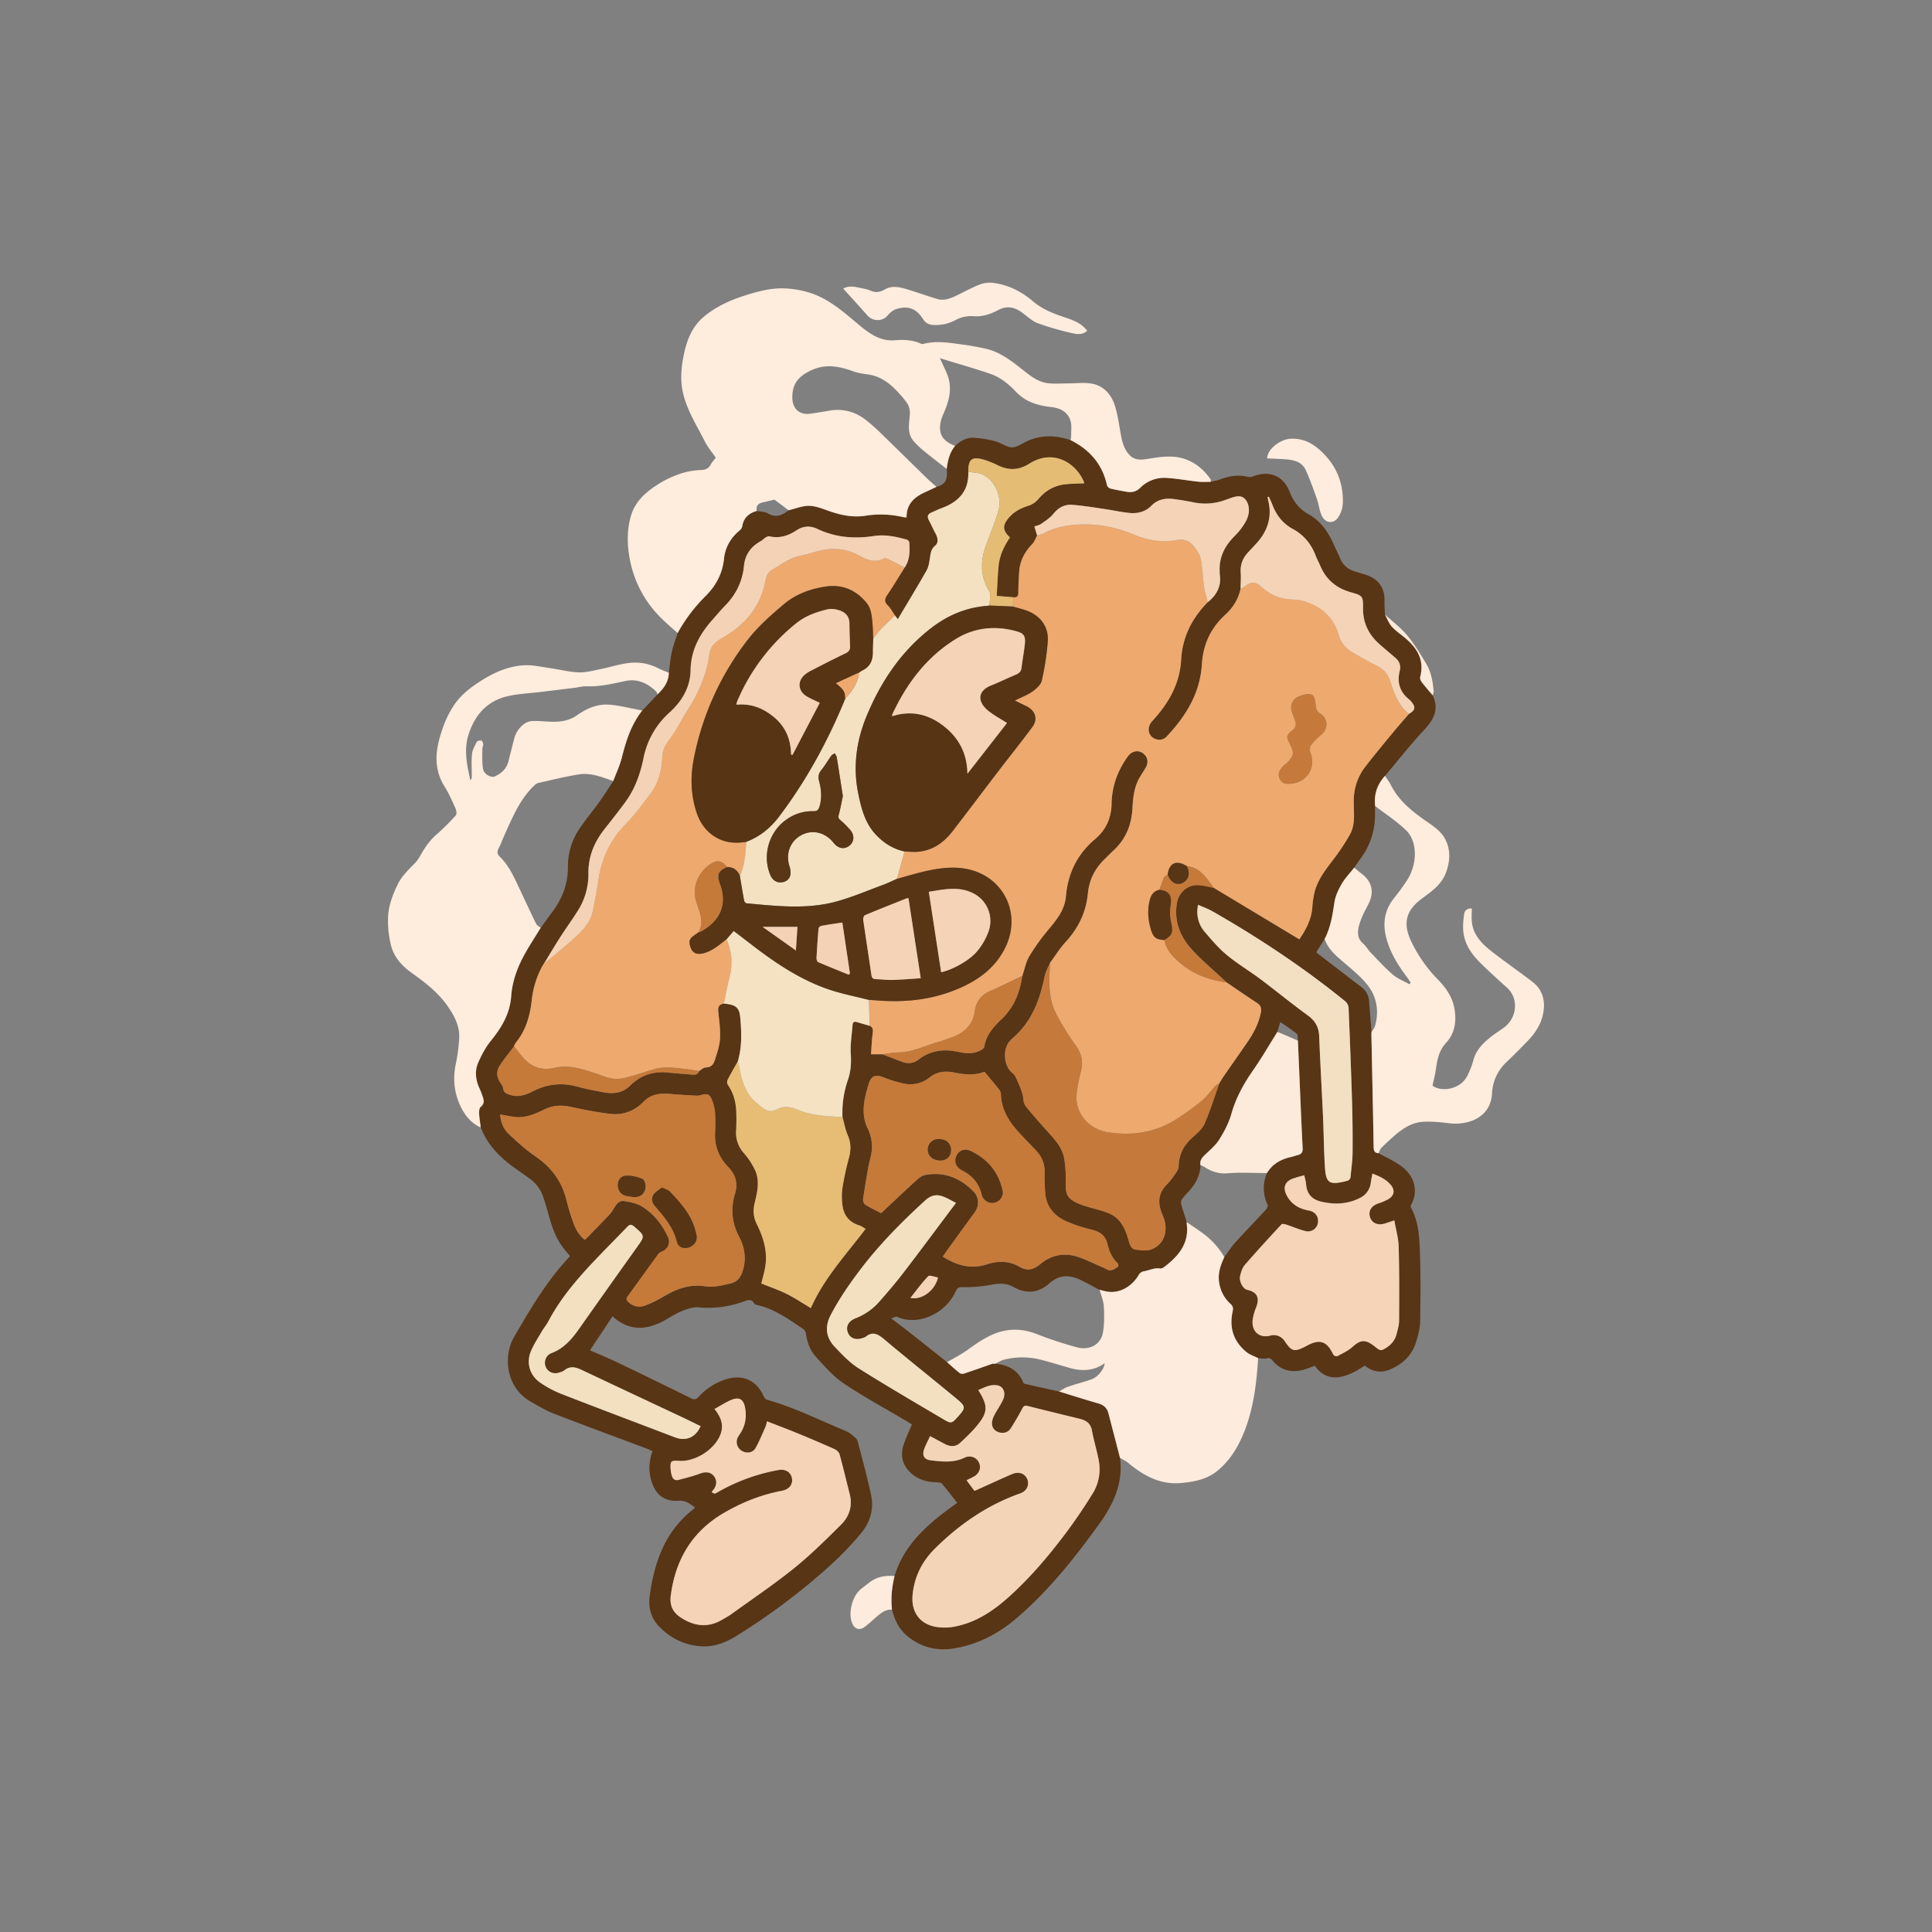 <svg id="Layer_1" data-name="Layer 1" xmlns="http://www.w3.org/2000/svg" viewBox="0 0 2000 2000"><rect x="0" y="0" width="2000" height="2000" fill="#808080" stroke="none"/><defs><style>.cls-1{fill:#583515;}.cls-2{fill:#feecdd;}.cls-3{fill:#fdebdd;}.cls-4{fill:#feecde;}.cls-5{fill:#fceadb;}.cls-6{fill:#eea96e;}.cls-7{fill:#c57a3a;}.cls-8{fill:#f3e1c2;}.cls-9{fill:#f4d4b7;}.cls-10{fill:#f4d3b7;}.cls-11{fill:#f5d4b7;}.cls-12{fill:#c57a3b;}.cls-13{fill:#e7bd75;}.cls-14{fill:#f4e2c3;}.cls-15{fill:#f4d2b5;}.cls-16{fill:#f3e0c2;}.cls-17{fill:#f2e0c1;}.cls-18{fill:#f4d3b6;}.cls-19{fill:#e5bc74;}.cls-20{fill:#fdfdfc;}.cls-21{fill:#573414;}.cls-22{fill:#593616;}</style></defs><title>Artboard 1 copy 5</title><path class="cls-1" d="M692.35,696.35c1-7,1.49-14.1,3-21s4-13.35,6.09-20a168.6,168.6,0,0,1,28.74-38.13c11-10.9,17.7-23.39,19.3-38.9,1.23-11.93,7-21.7,16.33-29.39a7.25,7.25,0,0,0,2.52-4c1.33-8.9,6.87-13.66,15.06-16,3.83.77,8.2.62,11.38,2.49,8.38,4.92,15,2.12,21.58-3.2,7-1.65,14-4.63,21-4.58,6.74.05,13.61,2.79,20.14,5.13,12.42,4.43,24.91,7.13,38.18,5.15A100.85,100.85,0,0,1,935,535.31a25.22,25.22,0,0,0,3.56.29c-.21-13.65,7.84-20.89,18.83-25.94,4.06-1.86,8.12-3.76,12.17-5.65,8.79-2.7,11.61-6.25,10.5-18.6,1.05-8.62,3.05-16.9,8.71-23.84,5.29-4.89,11.42-8.65,18.65-8.37a108.38,108.38,0,0,1,22,3.34c5.25,1.31,10,4.54,15.2,6.19a12.61,12.61,0,0,0,7.84-.58c4.46-1.75,8.49-4.6,12.94-6.39,14.24-5.72,28.6-5,42.92-.13,19.69,9.85,32.93,24.84,37.7,46.77a5.55,5.55,0,0,0,3.55,3.36c5.64,1.38,11.39,2.36,17.12,3.37,5.21.92,9.74-.19,13.67-4.12A35,35,0,0,1,1208,494.73c10.74.67,21.39,2.71,32.12,3.84,4.37.47,8.83.14,13.26.17,3.36-.84,6.84-1.37,10.06-2.58,9.26-3.49,18.58-4.94,28.37-2.49a10.29,10.29,0,0,0,5.7-.69c16.6-6.23,30.89-.63,37.45,16,4.06,10.24,9.9,18,19.64,23.36,12.89,7.15,20.71,18.92,26.51,32.16,2,4.56,4.22,9,6.2,13.62,3.2,7.43,8.81,11.87,16.57,13.83,2.58.65,5.09,1.58,7.65,2.3,12.76,3.63,21,11.12,21.7,25.15,0,2,0,4-.07,6l.57,10.92c2.26,4.13,3.9,8.8,6.92,12.25,3.68,4.21,8.49,7.43,12.87,11,13.1,10.69,21.36,23.25,16.64,41.21-.41,1.55.45,3.89,1.5,5.27,3.61,4.72,7.57,9.17,11.4,13.73,7,14.53,1.08,25.23-9,36.06-14.12,15.13-26.92,31.5-40.28,47.35-8.11,8.85-11.62,19.22-10.24,31.19-.08,2-.28,4-.2,5.95A74.81,74.81,0,0,1,1409,888c-2.4,3.36-4.74,6.77-7.11,10.16-4.41,5.6-9.49,10.81-13,16.92-3.43,5.91-6.58,12.55-7.55,19.2-1.91,13.07-3.93,25.92-10.11,37.77l-8.71,13.8c1.38,1.09,2.27,1.8,3.17,2.49q21.73,16.71,43.48,33.39a19.84,19.84,0,0,1,8.18,15.25c.71,10.43,1.64,20.85,2.48,31.27a14.47,14.47,0,0,0-.2,2c.8,39.11,1.67,78.22,2.34,117.33.07,3.9,1.1,6,5.13,6.16,8.2,4.65,17.05,8.47,24.46,14.15,10.92,8.37,17.81,23.18,9.32,39.15-.41.78-.79,2.07-.44,2.7,7,12.6,8.59,26.69,9.21,40.45,1.15,25.74.88,51.56.51,77.34-.1,7.18-2.05,14.51-4.16,21.47-4.35,14.35-14.47,23.7-28.16,29.07-9.1,3.57-17.64,1.54-25.16-4.42-27,18.77-42.44,13.46-51.49.2-4.36,1.5-8.64,3.36-13.1,4.43-12,2.88-22.52,0-30.54-9.67-2.18-2.64-4.25-3.37-7.24-2.13h-1l-7-.49c-4-2-8.44-3.41-11.84-6.14-13.61-11-18.24-25.33-14.48-42.32.72-3.24.42-5.29-2.27-7.71a37,37,0,0,1-11.65-21.56c-1.72-9.7,1.34-18.39,5.29-26.93,3.77-5,7.17-10.41,11.37-15.06,10.35-11.45,21.12-22.53,31.58-33.9,1.19-1.29,2.5-4,1.94-5.16a39.3,39.3,0,0,1-.73-32.84c5.6-9.32,14.16-14.2,24.49-16.52,2.43-.55,4.77-1.5,7.2-2.07,3.9-.91,5.51-2.76,5.28-7.23-1.43-27.77-2.51-55.56-3.7-83.35l-1.2-27.9c-.31-2.38.27-5.82-1.08-7-5.22-4.4-11.06-8.07-17.14-12.33-1.18,4-2.12,7.13-3.06,10.28-8.31,13.2-16.14,26.74-25,39.52-9.8,14-17.88,28.59-22.58,45.27-2.65,9.42-7.42,18.51-12.7,26.82-4,6.32-10.27,11.26-15.69,16.65-2.79,2.78-4.46,5.74-3.55,9.76-.47,10.69-5.18,19.44-12.3,27.13a70.24,70.24,0,0,0-6.83,7.93,7.3,7.3,0,0,0-.9,5.36c1.7,6.24,3.85,12.36,5.82,18.52a3.36,3.36,0,0,0-.17,1c3,20.42-8,33.74-22.82,45.1-1.26,1-3.12,2.12-4.47,1.88-6.18-1.08-11.56,2-17.33,2.94a7.34,7.34,0,0,0-4.68,3.19c-7,12.31-19.74,19.63-32.09,17.89-2.93-.42-5.8-1.32-8.7-2l-.17-.21-.26.07-1.55-.77c-5.72-3-11.37-6.21-17.18-9.06-11.56-5.68-22.44-6-32.82,3.25-11.17,10-23.8,11.27-36.95,3.92-7.62-4.27-15.18-4.07-23.58-2.37a141.18,141.18,0,0,1-28.6,2.4c-4.33,0-6.2.44-8,4.52-10.53,23.41-39.71,35.9-60.29,26.23-1.24-.58-3.37.74-6.45,1.53,7.28,5.54,13.14,9.88,18.87,14.39q19.59,15.44,39.07,31c4.33,3.81,8.56,7.75,13.09,11.32,1.06.84,3.31.9,4.71.44,9.82-3.26,19.57-6.75,29.34-10.17l.34.18.32-.22h2.2c13,1.37,23.55,6.43,28.78,19.42a3.5,3.5,0,0,0,2.25,1.61c11.61,2.65,23.24,5.2,34.86,7.77,13.59,4.17,27.13,8.5,40.79,12.41,5.55,1.59,8.94,4.7,10.37,10.19q6,23.1,12,46.19c3.29,25.49-6.43,47.21-20.66,67.06-25.23,35.21-52.11,69.07-85.06,97.64-19.57,17-41.62,28.73-67.34,32.64-17.85,2.72-34.08-1.82-47.92-13.63-8.21-7-12.47-16.47-15.11-26.74-1.42-11.74-.08-23.28,2.61-34.71,10.53-34.31,36.53-55.55,64.93-75.76-5.51-7-10.57-13.72-16-20.09-1-1.17-3.69-1.13-5.62-1.2-8.5-.31-16.51-2-23.49-7.24-10.38-7.72-14.43-18.47-10.64-30.81,2.23-7.25,5.68-14.13,8.87-21.88-2.55-1.53-5.48-3.32-8.44-5.07-20.9-12.41-42.36-24-62.47-37.54-10.7-7.22-19.46-17.54-28.34-27.16-6.17-6.7-9.27-15.29-10.51-24.47a7.55,7.55,0,0,0-3-4.66c-14.91-10-29.52-20.71-47.59-24.71-1.09-.24-2.54-.79-3-1.64-2.94-5.39-7.08-3.31-11-1.91a106.8,106.8,0,0,1-46.67,6c-5.72-.56-12.06,1.8-17.62,4.06-6.43,2.62-12.27,6.69-18.44,10-18.27,9.7-35.9,10.57-52.86-4.77l-23.37,35.16c10,4.4,19.94,8.49,29.63,13.15q37.4,17.92,74.57,36.32c3.4,1.67,5.37,1.9,8.36-1.33a63.59,63.59,0,0,1,29.24-18.41c16.79-4.84,30.43,1.47,37.82,17.36.76,1.64,2.16,3.74,3.67,4.16,28.4,7.87,54.62,21.23,81.71,32.36,3.55,1.46,6.6,4.29,9.61,6.81a9.43,9.43,0,0,1,2.8,4.62c4.7,18.37,9.78,36.67,13.68,55.21,3.06,14.53-1.27,28.2-10.59,39.3a334.85,334.85,0,0,1-32.84,34.11,678.79,678.79,0,0,1-96.24,72.14c-11.09,6.85-23,11.51-36.36,10.6-17.41-1.19-32.08-8.44-44-21.07-8.21-8.71-10.73-19.51-9.18-31.08,4.72-35.15,16-67.1,45.33-89.86a16.3,16.3,0,0,0,1.52-1.64c-5.21-3.87-9.62-7.48-17.12-7-14.67,1-23.67-6.24-28-20.47-3.13-10.2-2.53-20.36,1.13-30.88-2.21-1-4.24-2-6.36-2.78-32-12-64-23.78-95.85-36.1-8.17-3.16-15.8-7.79-23.48-12.11-27.19-15.31-28.53-48.59-17.62-67.22,16.39-28,32.65-56.15,54.85-80.19,1-1.08,1.92-2.23,3.07-3.58-2.23-2.67-4.38-5.16-6.43-7.73-9.18-11.52-13.11-25.3-16.91-39.16-1.32-4.81-2.82-9.58-4.43-14.3a38.53,38.53,0,0,0-14.42-19.31c-5.15-3.67-10.35-7.28-15.49-11-15.11-10.87-27.91-23.7-34.65-41.55-.6-5-1.45-9.88-1.69-14.85-.11-2.19.29-5.33,1.72-6.51,4.06-3.34,3.34-6.93,1.89-10.9-.91-2.5-1.72-5-2.86-7.43-4.26-9-5.64-18.47-1.62-27.59,3.53-8,7.78-16,13.25-22.71,11.09-13.62,19.56-27.89,20.86-46,1.13-15.66,6.59-30.26,14.22-43.91,5.1-9.14,10.86-17.91,16.32-26.84,3.9-5.38,7.74-10.81,11.73-16.13,10.5-14,16.53-29.31,16.37-47.18a69.29,69.29,0,0,1,12.7-40.4c6.43-9.3,13.64-18,20.23-27.24,4.92-6.87,9.41-14,14.09-21.08,3-8,6.78-15.83,8.84-24.08,4.38-17.51,9.78-34.41,21.16-48.81l15.8-16.75C687.13,712.66,692.21,705.8,692.35,696.35Zm-129,300.88-1.43,2.07a95.37,95.37,0,0,0-11.51,36.79c-1.82,16-6.17,30.9-16.61,43.57a17.3,17.3,0,0,0-1.74,3.53c-4.92,6.56-10.14,12.92-14.67,19.74-4.1,6.18-3.32,12.55,1.06,18.57a11.48,11.48,0,0,1,2.47,5.35c.29,3.52,2.51,4.75,5.24,5.86,9,3.66,17.35,1.19,25.37-3,14.86-7.73,30.19-9.3,46.39-4.81,9.1,2.52,18.44,4.27,27.75,5.92,9.74,1.73,19,.53,26.43-6.86,10.86-10.81,23.87-15.25,39.07-13.72,8.59.86,17.2,1.48,25.8,2.19,3.08.25,5.65-.45,6.76-3.76,2.29-1.29,4.58-3.63,6.89-3.65,5.44,0,8-3.29,9.27-7.44,2.27-7.21,5-14.58,5.41-22,.54-9.38-.75-18.91-1.78-28.32-.55-5,1-7.63,5.87-8.37,1.32.16,2.64.29,4,.48,9.07,1.36,12.1,4.75,12.92,13.86,1.36,15.28,1.93,30.5-2.49,45.46-3.56,6.36-7.25,12.66-10.58,19.14a5.81,5.81,0,0,0,.13,5c5.8,8.18,8.31,17.4,8.78,27.19.32,6.81.24,13.66-.11,20.47a31.12,31.12,0,0,0,8.14,23.29,75.94,75.94,0,0,1,11.4,17.4c5.3,11.25,2.37,22.87-.35,34.24-1.81,7.56-1.38,14.54,2.2,21.74,6.75,13.57,11.2,27.88,8.89,43.33-.94,6.3-2.85,12.46-4.19,18.14,8.83,3.57,17.83,6.62,26.27,10.81s16.28,9.49,25,14.68c13.61-30.92,36.41-55.18,56.64-82-2.41-1.38-4.25-2.93-6.37-3.57-10.67-3.22-16.38-10.62-17.59-21.32a66.33,66.33,0,0,1,.06-17.86,313,313,0,0,1,6.79-31.17c2.16-8.09,2-15.51-1.42-23.3-2.55-5.88-3.63-12.39-5.36-18.63a102.74,102.74,0,0,1,5.65-38.28c2.92-8.7,3.61-17.44,3-26.75-.68-10,1.09-20.15,1.83-30.23.2-2.69,1.52-3.89,4.35-3,4.44,1.35,8.92,2.59,13.38,3.88,3.46,1.57,3.6,4.09,3.11,7.62-1,7.08-1.2,14.27-1.76,21.83h11.66c7,2.65,13.88,5.39,20.88,7.92a16.81,16.81,0,0,0,16.6-2.36c12.59-9.7,26.42-11.27,41.53-8,7.61,1.67,15.52,2.28,22.84-1.69,1.49-.81,3.54-2.18,3.75-3.53,1.89-12.36,9.69-20.8,18.21-28.94,12.7-12.13,18.64-27.55,21.14-44.56,2.3-6.76,3.58-14.13,7.14-20.15a211.61,211.61,0,0,1,19.66-27.5c8.64-10.37,17.09-20.61,18.32-34.71,2.07-23.7,11.69-43.6,29.92-59,11.61-9.79,17.11-22,17.37-37.11.32-18,6.34-34.24,16.88-48.82,3.91-5.4,10.26-6.84,15.3-3.4,5.22,3.56,6.44,9.76,3,15.37-1.73,2.84-3.48,5.68-5.27,8.49-6.53,10.25-7.68,21.87-8.33,33.55-1,17-6.85,31.75-19.59,43.45-3.07,2.81-5.91,5.88-8.93,8.74-10.19,9.7-16.23,21.54-17.56,35.5-1.88,19.69-9.9,36.27-23.29,50.75-6,6.52-10.73,14.27-16,21.47-1.87,4.54-4.52,8.93-5.48,13.66-5,24.82-13.6,47.72-33.67,64.61-11,9.3-8.83,28.9.67,35.92,1.74,1.29,2.95,3.58,3.84,5.65,3.11,7.18,6.77,14.14,7.26,22.26a13.65,13.65,0,0,0,3.17,7.21c6.32,7.68,12.86,15.18,19.49,22.6,8.21,9.18,17.31,17.9,19.53,30.66a126,126,0,0,1,1.54,22.31c-.11,14-.73,19.75,19.49,26.51,1.25.42,2.56.7,3.83,1.09,7.62,2.35,15.61,3.92,22.76,7.27,11.3,5.29,15.75,16.08,19,27.39,1.16,4.06,2.52,8.84,7.07,9.49,5.69.81,12.37,1.7,17.29-.47,10.72-4.7,15.2-14.64,13.56-26.23-.52-3.71-2.09-7.33-3.51-10.86-4.19-10.44-3.78-20.11,4.18-28.76a66.42,66.42,0,0,0,6.83-7.92c2.53-3.79,6.32-7.9,6.41-12,.26-12.3,5.2-21.6,14.11-29.61,4.79-4.29,10.26-8.87,12.73-14.5,6-13.62,10.34-27.93,15.35-42l2.94-5,.76-1.07c8.35-12,16.74-23.94,25-36,6.45-9.36,11.79-19.23,14.07-30.56.87-4.31.38-7.56-3.71-10.22-10.7-7-21.19-14.26-31.76-21.42-1.44-1.34-2.88-2.67-4.31-4-10.85-10.24-22.47-19.79-32.34-30.9-11.62-13.1-17.68-28.76-14.73-46.88,1.8-11,10.62-19.19,21.65-18.88,5.53.16,11,1.81,16.53,2.78L1345,972.35c7.07-10.23,13-21.23,13.55-34.44a87.25,87.25,0,0,1,1.51-10.86c2.49-14.35,11.11-25.34,19.59-36.55a218.66,218.66,0,0,0,17.89-26.92c5.55-10.17,3.89-21.76,3.76-32.88-.16-13.65,3.61-26.06,11.89-36.82,9-11.73,18.51-23.1,27.92-34.53,5.67-6.89,11.56-13.58,17.36-20.36,6.56-3.61,7.27-6.86,2.71-12.48a16.43,16.43,0,0,0-2.44-2.49c-9.67-7.69-12.65-17.64-9.75-29.41a12.59,12.59,0,0,0-4.26-13.45c-5.63-4.93-11.47-9.63-17-14.62-10.7-9.58-16.68-21.36-16.66-36,0-13.62,0-13.86-13-17.55-14.77-4.2-25.21-13-31.24-27.17-1.57-3.67-3.5-7.2-4.94-10.92-4.61-12-12.24-21.22-23.61-27.37-10.29-5.56-17-14.25-21.07-25.06-1.08-2.85-2.47-5.57-3.73-8.35l-1.21.47c.22,1.23.37,2.48.67,3.69,3.93,16.18-.24,30.3-10.94,42.7-3.27,3.78-6.75,7.36-10.14,11-5.33,5.78-8,12.43-7.45,20.47.37,5.62-.07,11.3-.15,17-2.3,10.78-7.88,19.66-15.93,27-15,13.72-22.89,30.84-24.11,51-1.8,29.93-16.37,53.58-36.23,74.71a10.22,10.22,0,0,1-10.38,3.29c-8.91-2.14-11.31-12-4.7-19.13,16.66-18.05,28.42-38.17,29.84-63.63,1.29-23.14,11.2-42.83,27.48-59.31,9.3-7.32,14.29-16.51,12.52-28.68-.17-1.15-.06-2.33-.12-3.49-.61-12.32,3.73-22.86,11.6-32.08,3.35-3.92,7.29-7.38,10.34-11.51,2.91-4,5.83-8.26,7.28-12.86,2-6.4,1.3-13.77-3.28-18.43-4.4-4.48-11-2.05-16.55,0-1.72.63-3.45,1.23-5.19,1.82a59.92,59.92,0,0,1-32,1.73c-6.36-1.29-12.78-2.34-19.21-3.2-8.92-1.2-17-.05-23.86,7-5.87,6-13.88,8.14-22.11,7.36-8.75-.84-17.39-2.82-26.11-4.08-11.17-1.63-22.34-3.51-33.58-4.37-7.83-.6-14.25,2.87-19.44,9.31-3.34,4.15-8.12,7.24-12.57,10.35-2.17,1.53-5.07,2-7.1,2.77,1,3.44,1.93,6.39,2.82,9.35-1.63,3-2.73,6.43-5,8.77-7.92,8.16-12.91,17.54-13.6,29-.42,7.09-.84,14.2-.85,21.3,0,3.65-1.24,5.2-4.84,4.86l-17.55-1.41c.64-10.58.93-21,2-31.39,1.09-10.77,5.79-20.34,11.75-29.11-7.7-7.24-7.94-12.36-1.47-20.12,5.31-6.38,12.15-10,20-12.52a23.14,23.14,0,0,0,10.52-6.73c7.53-9.16,16.91-14.46,28.52-15.71,6.32-.69,12.71-.69,19.38-1-.33-1-.51-1.78-.84-2.51-8.41-18.61-31.27-33.47-56.16-17.76-10.87,6.86-21.38,7.12-32.63,1.61a91.57,91.57,0,0,0-14.34-5.76c-12.3-3.63-16.29-.42-16.13,12.43.83,20-10.09,31.35-27.78,37.78-3.43,1.24-6.69,2.92-10.07,4.32-3.77,1.56-5.06,4-3.07,7.81,2.52,4.87,4.8,9.86,7.36,14.7,2.25,4.25,2.78,9.05-.77,12-4.47,3.71-4.64,8.24-5.42,13.09-.69,4.24-1.29,8.82-3.35,12.44-9.48,16.69-19.46,33.09-29.83,50.55l-3-3.87c-2.45-3.53-4.45-7.53-7.47-10.48-4.07-4-3.08-7-.3-11.09,6.2-9.18,11.89-18.71,17.8-28.1,5.45-7.93,5.36-16.93,4.77-26a4.3,4.3,0,0,0-2.65-2.86c-11.12-3-22.38-5.51-34-3.7-20.24,3.15-39.82,1.52-58.55-7.35-7.47-3.53-14.55-3.19-21.73,1.58-8.39,5.58-17.66,8.51-28,6.09-1.14-.27-2.72.55-3.86,1.25-1.67,1-3,2.64-4.72,3.58-10.33,5.68-16.47,13.81-17.67,26-1.56,15.91-8.31,29.64-19.63,41.11-4.44,4.49-8.45,9.41-12.67,14.13-13.35,14.93-22.6,31.58-22.93,52.3-.28,18-8.83,32.19-21.73,43.94a85.69,85.69,0,0,0-27,47.31c-3.33,16.1-8.67,31.52-18.48,45-7.07,9.67-14.49,19.09-21.92,28.49-10.66,13.5-16.85,28.41-16.64,46a69.67,69.67,0,0,1-10.68,38c-5.86,9.47-12.47,18.48-18.5,27.85-5.73,8.92-11.12,18.06-16.67,27.1ZM517.8,1153.74c.53,8.1,3.38,15,8.8,20.1,8.68,8.15,17.53,16.36,27.34,23,16.82,11.42,27.88,26.26,32.6,46.05a218.89,218.89,0,0,0,7,22.91c2.4,6.71,5.81,13,11.82,17.69,1.35-1.25,2.47-2.2,3.5-3.25,7.42-7.65,14.89-15.25,22.17-23a39.17,39.17,0,0,0,5-7.22c2.44-4.17,5.66-7.54,10.72-6.6,5.79,1.08,12,2.16,16.95,5.08,12.64,7.47,21.53,18.7,27.76,32,2.83,6,.31,12.11-5.76,14.92-1.47.68-3.19,1.41-4.09,2.64-10.68,14.63-21.18,29.4-31.87,44-1.87,2.56-1.15,4.16.84,5.94,5.06,4.51,11.06,5.91,17.19,3.57a123.29,123.29,0,0,0,19.22-9.38c13.22-7.9,27.1-13.06,42.7-10.61,9.24,1.45,17.74-.93,26.5-2.91,6.92-1.57,10.34-6,12.42-12.23,4.18-12.43,2.6-24.71-3.3-35.83-7.73-14.59-9.14-29.33-4.42-44.79,3.32-10.89.65-19.76-7.11-27.81-9.28-9.63-14.09-21.17-13.53-34.8a188.25,188.25,0,0,0,0-21,45.32,45.32,0,0,0-3.16-13.46c-2.52-6.21-4.75-6.88-11.21-5.16a14.55,14.55,0,0,1-4.4.7c-8.46-.45-16.92-.84-25.35-1.64-11-1.06-21.19-1-30,8-9.08,9.28-21,14-34,12.51-13.65-1.6-27.21-4.25-40.65-7.16-9.64-2.09-18.58-2-27.64,2.4-9.73,4.72-19.71,9.25-31,7.91C527.89,1155.66,523.05,1154.63,517.8,1153.74Zm501.35-44.25c-9.55,3.74-20.24,3.15-31,.92-9.32-1.93-17.78-1.29-25.85,5a31.79,31.79,0,0,1-25.45,6.62,129.71,129.71,0,0,1-22.32-6.75c-8.48-3.23-12.82-1.57-15.36,7-1.18,4-2.42,8-3.3,12-2.48,11.41-3.12,22.72,2.22,33.66a42.53,42.53,0,0,1,4.12,24.76c-.72,5.24-2.44,10.34-3.37,15.57-2,11.08-3.86,22.18-5.43,33.32-.25,1.75.85,4.62,2.24,5.5,5.15,3.22,10.69,5.82,16.37,8.81.39-.34,1.15-1,1.87-1.63,11.41-10.69,22.73-21.49,34.28-32,2.72-2.47,6-5.22,9.42-5.86,20-3.75,36.62,3.13,50.44,17.4,5.58,5.76,5.64,14.87,1,21.2-9,12.2-17.81,24.47-26.68,36.72-2.19,3-4.3,6.11-6.45,9.19,14.52,9,29.11,13.39,45.54,8,11.49-3.79,23.14-3.8,33.79,2.42,8.44,4.94,14.76,3.06,21.84-2.83,11.07-9.21,24.24-11.92,38-7.55,9.13,2.9,17.75,7.38,26.61,11.13,2.6,1.11,5.28,3.12,7.81,3,2.77-.16,5.52-2.2,8-3.81.44-.28.14-3-.62-3.66-5.75-5.35-8.69-12.28-10.41-19.58-2.08-8.8-7.54-12.81-16-14.9a159.16,159.16,0,0,1-26.85-8.9c-12-5.41-20.21-14.69-21.56-28.41a224.32,224.32,0,0,1-.68-22.91c0-8.67-3.17-15.86-9-22s-11.79-12.2-17.53-18.45c-10.23-11.13-18.06-23.45-18.72-39.2a8.52,8.52,0,0,0-1.41-4.69C1029.91,1122.29,1024.8,1116.3,1019.15,1109.49Zm-10.48,433.77c.86-.29,1.49-.46,2.08-.72,12.44-5.61,24.84-11.34,37.37-16.75a14.35,14.35,0,0,1,7.7-.88c4.76.79,8.14,5.23,8.38,9.95.25,5-2.56,9.17-8.24,11.18-33.94,12-62.81,32-88.14,57.14-13.25,13.19-21.37,29.15-23.11,48.11-1.55,17,6.93,29.62,23.66,32.81a55,55,0,0,0,20.7-.34c21.53-4.32,39.1-16,55.25-30.55,21.32-19.13,39.82-40.75,57-63.45,10.54-13.89,20.37-28.39,29.58-43.2a48.06,48.06,0,0,0,6.43-35.14c-2-10.28-5.15-20.34-7-30.64-1.38-7.59-6.27-10.43-12.79-12-18-4.41-35.92-8.73-53.84-13.27-3.18-.81-4.22.37-5.6,3-3.55,6.77-7.46,13.37-11.53,19.84-2.65,4.23-6.83,5.78-11.72,4.64-4.52-1-7.56-4.16-7.93-8.61-.25-2.9.83-6.19,2.17-8.88,2.83-5.64,6.67-10.79,9.27-16.51,3.11-6.86.45-13.48-5.36-14.69-7.48-1.56-13.68,1.94-20.27,4.79,9.06,14.45,10.08,21.34,2.07,32.41-6,8.25-13.57,15.42-21.07,22.41-4.54,4.23-10.41,3.8-15.89.85-4.8-2.59-9.6-5.16-15-8-2.17,4.67-4.37,8.76-6,13.07-2.5,6.59-.45,11.11,6.62,11.94,11.65,1.37,23.53,2.83,34.8-2.64,5.94-2.88,12.1-.85,15,4.65s.68,11.68-5.08,14.83c-2.4,1.31-4.87,2.46-7.57,3.81Zm-269-84.7c6.92,8.63,9.7,16.79,6.34,26-5.82,15.87-26.18,28.86-43,27.77-8.63-.55-9.32.13-8.71,9.21a31,31,0,0,0,1.15,5.85c1,3.58,3.34,5.57,7,4.61,7.5-2,15.05-3.86,22.3-6.55,5.51-2.05,10.68-1.72,14.11,2.36s3.46,9.48-.12,14.21c-.58.76-1.23,1.47-1.93,2.31,2.69,3.31,5,1.09,7.09-.12a196.28,196.28,0,0,1,61.71-22.39c7.65-1.43,13.5,2.33,14.35,9.28.74,6-3.26,10.83-10.56,12.21-21.19,4-40.8,11.8-59.47,22.59-33.16,19.15-50.47,48.15-55.47,85.49C693,1661.7,696.28,1669,705,1674.63c13.8,8.87,27.75,10.72,42.34,2.22,3.17-1.85,6.45-3.54,9.41-5.68,21.86-15.79,44.3-30.87,65.28-47.77,17.18-13.85,33-29.53,48.65-45.1,8.56-8.49,12.05-19.42,8.92-31.73-3.49-13.71-6.74-27.48-10.5-41.11-.59-2.12-3-4.37-5.15-5.32q-19.14-8.58-38.58-16.51c-10.27-4.22-20.67-8.11-31.41-12.29a35.56,35.56,0,0,1-1.33,5.22c-3.38,7.55-6.42,15.3-10.48,22.47-2.78,4.91-9,5.78-13.71,3.21a10.81,10.81,0,0,1-5.18-13.22,26.47,26.47,0,0,1,2.78-4.71c5.58-8.35,7.07-17.51,5.22-27.25-1.58-8.32-5.8-11.16-13.57-8.12C751.63,1451.32,746.1,1455.05,739.64,1458.56Zm610.53-241.94c-3.65,1-6.85,1.82-10,2.74-10.33,3-13,10-7.39,19.4,5.06,8.56,12.85,12.61,22.35,14.3,6.52,1.16,10.2,6.56,9.16,12.66a10.39,10.39,0,0,1-13,8.54c-6.88-1.69-13.44-4.63-20.21-6.82-1.43-.47-3.89-.74-4.62,0-12.77,13.8-25.51,27.63-37.81,41.84-2.58,3-3.92,7.35-4.88,11.32-1.37,5.65,3,13.51,7.2,14.43,10.2,2.19,13.24,8.15,9.51,17.87a55.36,55.36,0,0,0-3.76,13.39c-1.34,11.92,7.11,19.17,18.28,16.18,5.83-1.56,11.63.76,15.12,6,6.85,10.36,9.66,11.11,20.74,5.51,1-.53,2.05-1.11,3.09-1.64,12.24-6.25,19.41-4,25.53,8.4,1.44,2.94,3.34,3.84,5.87,2.5,4.91-2.61,10.11-5.06,14.24-8.66,4.37-3.8,8.73-7.49,14.51-6,3.94,1,7.48,4,10.84,6.61,2.29,1.77,4.18,3.16,7.1,1.61,6.43-3.42,11.55-8,13.47-15.29,1.27-4.81,2.77-9.77,2.8-14.67.17-25.46.27-50.94-.44-76.39-.25-9-2.87-17.87-4.48-27.19-4,1.31-7,2.35-10,3.26-7.33,2.22-13.42-.58-15.28-7-1.81-6.23,1.63-11.5,8.8-13.92a54.29,54.29,0,0,0,10.07-4.27c6.39-3.77,7.33-9.41,2.59-15s-11.47-8.77-18.87-11.54c-.62,3.46-1.25,6.35-1.65,9.27a20.08,20.08,0,0,1-11.38,16c-12.8,6.46-26.18,7-39.91,3.78-9.52-2.21-14.93-7.91-15.7-17.89C1351.85,1223,1350.87,1220,1350.17,1216.62Zm-110-280a64.71,64.71,0,0,0-.74,7.24c.19,7.57,2.49,14.66,7.34,20.32,7.22,8.45,14.46,17.13,23,24.18,11.11,9.22,23.65,16.69,35.24,25.37,16.38,12.27,32.2,25.31,48.76,37.33,7.73,5.61,11.51,12.11,11.87,21.61,1.05,28,2.71,55.89,4,83.84.78,17.46.85,35,2,52.41,1,15.58,4.56,17.71,20.07,14.21.65-.15,1.27-.42,1.92-.53,2.87-.46,4.35-2.07,4.58-5,.66-8.13,1.92-16.24,2-24.36q.22-26.48-.56-53c-1-32.28-2.22-64.56-3.58-96.83a10.19,10.19,0,0,0-3.24-6.71c-43.27-35.18-89.59-65.88-138-93.54C1250.52,940.73,1245.79,939.1,1240.16,936.6ZM989.67,1245.21c-5.15-2.58-9.11-5-13.37-6.58-6.89-2.6-12.68-1.32-18.53,4-24.63,22.54-48,46.13-68.14,72.89-11,14.57-21.15,29.44-29.61,45.58-6.53,12.45-5,23.69,4.43,33.46,7.57,7.89,15.3,16.16,24.43,21.91,28.73,18.11,58.09,35.2,87.34,52.48,8.69,5.13,8.88,4.81,15.67-2.72,7.71-8.54,8-10.26-.85-17.61-25.1-20.87-50.73-41.11-75.68-62.15-6.55-5.52-12-8.65-19.4-2.54a7.84,7.84,0,0,1-2.3.94c-7.33,2.82-13.57.71-15.92-5.37-2.43-6.28.42-11.86,7.86-14.85a62.21,62.21,0,0,0,23.75-16.2c8.83-10,17.54-20.08,25.64-30.64C953.13,1294.21,970.86,1270.25,989.67,1245.21ZM725.3,1476.38c-6.92-3.34-13.48-6.58-20.09-9.69q-51.74-24.35-103.49-48.68c-6.08-2.87-11.82-4.08-17.61.65-1.48,1.21-3.59,1.74-5.48,2.35-6,1.91-11.86-.87-13.89-6.46-1.92-5.32.48-11.63,6-13.7,12.67-4.78,21-14.29,28.5-24.89q29.85-42.21,59.79-84.33c8.75-12.25,8.89-12-2.62-21.88-2.69-2.3-4.44-2.49-7,.21-12.07,12.65-24.51,25-36.46,37.71-17.34,18.51-33.6,37.88-45.48,60.53-1.83,3.49-4.53,6.53-6.51,10-4.06,7-8.72,13.89-11.67,21.39-4.74,12.08-.45,24.89,10.3,32a113.29,113.29,0,0,0,21.07,11.28c39.27,15.26,78.71,30,118,45.09C710.13,1492.27,720,1488.15,725.3,1476.38ZM971,1322.46c-3.5-.54-8.7-2.78-10.11-1.32-6.64,6.83-12.23,14.67-18.43,22.43C954,1346.17,968,1336,971,1322.46Z"/><path class="cls-2" d="M783.41,528.93c-8.19,2.34-13.73,7.1-15.06,16a7.25,7.25,0,0,1-2.52,4c-9.29,7.69-15.1,17.46-16.33,29.39-1.6,15.51-8.32,28-19.3,38.9a168.6,168.6,0,0,0-28.74,38.13c-5.63-5.1-11.46-10-16.86-15.36a114.94,114.94,0,0,1-33.13-63.9c-2.47-14.47-2.34-29,2-43.14C656.6,523,663,515.11,671,508.6a108.27,108.27,0,0,1,35.4-18.93,79,79,0,0,1,19.5-3.13c4.5-.25,7.52-1.41,9.7-5.41,1.48-2.73,3.66-5.08,5.35-7.35-3.91-5.71-8.4-10.94-11.4-16.92-8.87-17.7-20-34.47-23.36-54.54-1.82-11-.84-21.8,1.19-32.62,3-15.95,8.3-30.91,21.09-41.71,12.57-10.6,27.37-17.24,43-22.2,13.65-4.34,27.51-8,41.83-7.18a99.51,99.51,0,0,1,27.49,5.27c18.1,6.45,32.44,19,47,31.24,11.08,9.34,22.78,18.41,38.5,17.12,9.6-.78,18.76-.41,27.57,3.76a4,4,0,0,0,2.39-.07c14.07-3.59,28-.88,41.95,1,7.36,1,14.69,2.37,22,4,14.19,3.13,25.46,11.62,36.6,20.36,8.59,6.76,17,14.19,28.45,15.46,6.7.74,13.54.16,20.32.15,8.21,0,16.62-1.18,24.58.23,12.53,2.22,20.34,11.33,24,22.93,3.09,9.68,4.32,20,6.17,30,1.4,7.58,3.26,14.75,8.75,20.72,5.85,6.38,13.08,5.2,20,4.1,13.69-2.18,27.19-4.26,40.57,1.44,9.79,4.17,17.35,10.91,23.32,19.56.5.73.35,1.92.5,2.9-4.43,0-8.89.3-13.26-.17-10.73-1.13-21.38-3.17-32.12-3.84A35,35,0,0,0,1180.3,505c-3.93,3.93-8.46,5-13.67,4.12-5.73-1-11.48-2-17.12-3.37a5.55,5.55,0,0,1-3.55-3.36c-4.77-21.93-18-36.92-37.7-46.77a29,29,0,0,0,.59-4.41c-.08-5.26.78-10.85-.71-15.7-2.86-9.29-10.68-13.09-19.88-14.12-13.75-1.54-26.33-5.13-36.41-15.72-7.54-7.93-16.2-15.11-26.72-18.7-16.82-5.74-34-10.57-52.23-16.18,1.05,2.08,1.43,2.74,1.72,3.43,2.58,6.08,5.91,12,7.54,18.31,3.34,13-.69,25-6,36.94-2.18,4.9-3.52,10.93-2.89,16.17,1,8.5,7.8,13,15.45,15.92-5.66,6.94-7.66,15.22-8.71,23.84-7.93-6.21-16-12.29-23.73-18.69a78.4,78.4,0,0,1-11-10.71c-6.53-8-4-17.9-3.43-26.71.41-6.33-1.36-10.44-4.86-14.74-.94-1.15-1.84-2.34-2.82-3.47-9.58-11.06-19.79-21.14-35.26-23.4-5-.73-10.22-1.37-15-3.07-14.33-5.16-28.3-8.34-43.3-1.63-13.11,5.86-20.86,13.64-20.38,29.47.34,10.79,7.53,17.28,18.4,15.82,6.71-.91,13.39-2.07,20.07-3.19a46.41,46.41,0,0,1,36.2,8.6,171,171,0,0,1,17.56,15.42c15.69,15.14,31.17,30.49,46.79,45.69,3.28,3.2,6.8,6.15,10.21,9.21-4,1.89-8.11,3.79-12.17,5.65-11,5.05-19,12.29-18.83,25.94a25.22,25.22,0,0,1-3.56-.29,100.85,100.85,0,0,0-39.23-1.39c-13.27,2-25.76-.72-38.18-5.15-6.53-2.34-13.4-5.08-20.14-5.13-7,0-14,2.93-21,4.58-4.77-3.58-9.52-7.18-14.34-10.69-.41-.3-1.3-.06-1.93.09-3.37.78-6.72,1.68-10.1,2.4C785.13,521.06,782.24,523.47,783.41,528.93Z"/><path class="cls-2" d="M692.35,696.35c-.14,9.45-5.22,16.31-11.69,22.46-.49-1-.72-2.34-1.49-3.08-8.87-8.44-19.31-13.4-31.62-10.77-13.32,2.84-26.48,6-40.25,5.5-4.07-.14-8.18,1-12.28,1.52q-17.71,2.21-35.43,4.36c-11.15,1.35-22.5,1.78-33.4,4.21-22.39,5-35.44,20.3-41.68,41.7-2.76,9.49-2.35,19.34-.88,29.06.84,5.54,2.16,11,3.26,16.49a6,6,0,0,0,1.5-4.32c0-7.66-.56-15.38.24-23,.46-4.36,2.92-8.61,5-12.61.53-1,3.34-1.53,4.8-1.14.93.24,1.65,2.53,1.84,4,.15,1.2-.94,2.52-.93,3.79.07,7.2-.54,14.56.75,21.55,1,5.65,8.45,9.37,12.19,7.64,6.94-3.19,12.15-7.93,14.07-15.68s4-15.72,6-23.57c2.34-9.12,10.22-17.5,17.93-18,6.25-.38,12.58.35,18.87.61,9.91.43,19.54-.58,27.9-6.46,10.44-7.34,21.81-12.35,34.63-11.08,11.13,1.1,22.1,3.93,33.14,6-11.38,14.4-16.78,31.3-21.16,48.81-2.06,8.25-5.84,16.07-8.84,24.08-2-.65-4.09-1.24-6.1-2-9.44-3.38-19.21-6.36-29.16-4.81-14.16,2.22-28.13,5.76-42.15,8.86a8.63,8.63,0,0,0-3.84,2.19c-8.88,8.43-15.52,18.56-20.92,29.41-5.33,10.68-10.2,21.61-14.73,32.65-1.48,3.6-5.32,7.48-.64,12,9.53,9.16,14.77,21.09,20.29,32.8,5.8,12.32,11.51,24.68,17.5,36.9.83,1.68,3,2.68,4.63,4-5.46,8.93-11.22,17.7-16.32,26.84-7.63,13.65-13.09,28.25-14.22,43.91-1.3,18.09-9.77,32.36-20.86,46-5.47,6.73-9.72,14.72-13.25,22.71-4,9.12-2.64,18.58,1.62,27.59,1.14,2.39,2,4.93,2.86,7.43,1.45,4,2.17,7.56-1.89,10.9-1.43,1.18-1.83,4.32-1.72,6.51.24,5,1.09,9.9,1.69,14.85-9.38-4.19-15.66-11.63-20.13-20.44-7.49-14.73-9-30.25-5.41-46.47a173,173,0,0,0,3.23-24.57c1-12.57-4.5-23.23-11.3-33.25-9.87-14.54-23.54-25.11-37.64-35.16-9.85-7-18-15.82-21.28-27.4a103.64,103.64,0,0,1-3.39-29.43c.24-12.17,4.58-23.63,9.87-34.66,4.42-9.21,11.79-15.84,18.66-23a39.67,39.67,0,0,0,5.46-8.1c4.46-7.81,9.49-15,16.42-21A223.89,223.89,0,0,0,471.88,844c1.15-1.28.6-5-.34-7.11-3.46-7.68-6.82-15.52-11.3-22.62-9.66-15.31-10.06-31.54-5.69-48.22,3.36-12.85,8.1-25.24,15.65-36.39s18-18.81,29.17-25.79c13.47-8.38,27.86-14.49,43.7-15.19,8.95-.4,18,1.81,27,3.08,9.64,1.36,19.22,3.9,28.89,4.25,7.46.27,15-1.8,22.5-3.29,9.4-1.88,18.63-4.9,28.1-6.22a51.89,51.89,0,0,1,32.24,5.5A108.84,108.84,0,0,0,692.35,696.35Z"/><path class="cls-3" d="M1138.32,1335.2c2.9.69,5.77,1.59,8.7,2,12.35,1.74,25.12-5.58,32.09-17.89a7.34,7.34,0,0,1,4.68-3.19c5.77-.91,11.15-4,17.33-2.94,1.35.24,3.21-.91,4.47-1.88,14.82-11.36,25.86-24.68,22.82-45.1a3.36,3.36,0,0,1,.17-1c5.63,3.88,11.37,7.62,16.86,11.69a81.26,81.26,0,0,1,22,24.39c-4,8.54-7,17.23-5.29,26.93a37,37,0,0,0,11.65,21.56c2.69,2.42,3,4.47,2.27,7.71-3.76,17,.87,31.36,14.48,42.32,3.4,2.73,7.87,4.13,11.84,6.14-1.58,25.82-4.6,51.43-14.14,75.7-6.18,15.73-14.78,30.2-28.06,41-10.76,8.77-23.91,11.36-37.48,12.58-21.85,2-39-7.66-55-21-2.44-2-5.5-3.35-8.26-5q-6-23.09-12-46.19c-1.43-5.49-4.82-8.6-10.37-10.19-13.66-3.91-27.2-8.24-40.79-12.41,3.19-1.71,6.23-3.87,9.61-5,7.81-2.7,15.87-4.73,23.69-7.4,6.76-2.31,13.54-10.66,13.91-16.79-11.52,8.25-23.9,8.39-36.73,4.7-10-2.88-19.9-6-30-8.51a76.77,76.77,0,0,0-37.38.1c-3.16.78-6,2.73-9,4.14h-2.2a.8.8,0,0,0-.66,0c-9.77,3.42-19.52,6.91-29.34,10.17-1.4.46-3.65.4-4.71-.44-4.53-3.57-8.76-7.51-13.09-11.32,7-4.1,14.28-7.71,20.82-12.41,8.72-6.28,17.36-12.44,27.38-16.61,15.22-6.35,30-5.82,45.27.21a396.92,396.92,0,0,0,41,13.47c12.79,3.49,24.47-2.77,26.75-14.67,1.72-9,1.57-18.47,1.07-27.67C1142.34,1346.62,1139.84,1340.94,1138.32,1335.2Z"/><path class="cls-2" d="M1423.54,834.35c-1.38-12,2.13-22.34,10.24-31.19,2,3.12,4.33,6.09,6,9.39,8.08,16.18,21.59,27,35.94,37.06,8.11,5.69,16.67,10.9,21.1,20.58,5.06,11,4.12,21.84.16,32.85-4.64,12.91-15.41,20-25.65,27.65-15.58,11.65-19.06,24.8-11.14,42.3a145.62,145.62,0,0,0,28.46,41.16c8,8.24,14.46,17.34,16.76,28.86,2.67,13.41.89,26.5-8.34,36.45-7.87,8.48-9.3,18.13-10.8,28.41-.78,5.35-2.18,10.61-3.33,16,9.65,7.19,28.94,3.51,35.84-9.79a88.27,88.27,0,0,0,6.59-17.06c2.63-9.55,9-16.18,16.16-22.2,4.55-3.83,9.65-7,14.54-10.44,14.71-10.29,16.3-30.83,4.06-41.85-9.38-8.45-18.76-16.91-27.72-25.79s-16-18.92-17.49-31.65c-.74-6.24-.1-12.75.76-19,.5-3.65,3.49-5.89,7.93-5.6,0,4.83-.45,9.6.09,14.26,1.48,12.87,9.82,21.71,19.24,29.18,14.27,11.31,29.38,21.55,43.77,32.71,9.75,7.57,12.87,18.28,11.15,30.24-1.73,12.13-8,22-16.38,30.69-7.26,7.51-14.62,14.93-22.18,22.13a47.09,47.09,0,0,0-14.77,32.28c-1.41,26-26.18,32.78-43.08,30.93-9.63-1.06-19.43-2.28-29-1.57-11.38.85-20.84,7.2-29.31,14.67-4.49,4-8.92,8-13.11,12.22-1.4,1.41-2,3.64-2.91,5.49-4-.13-5.06-2.26-5.13-6.16-.67-39.11-1.54-78.22-2.34-117.33a14.47,14.47,0,0,1,.2-2c1.22-2.06,3-4,3.59-6.2,4.36-15.34,1.74-30.3-7.79-42.31-8.5-10.72-19.95-19.12-30.24-28.38-6.09-5.48-11.51-11.35-14.16-19.31,6.18-11.85,8.2-24.7,10.11-37.77,1-6.65,4.12-13.29,7.55-19.2,3.54-6.11,8.62-11.32,13-16.92,2.41,2,4.72,4.16,7.24,6,11.46,8.46,13.82,19.77,7.16,32.32-3.48,6.57-7,13.31-9.08,20.4-1.93,6.72-2.86,14.05,3.77,19.78,3,2.56,4.91,6.26,7.65,9.12,7.59,7.88,14.95,16.08,23.22,23.19,4.93,4.23,11.43,6.66,17.22,9.9l1.2-1.53c-.9-1.44-1.71-2.94-2.72-4.3-9.44-12.54-17.93-25.59-22.18-40.93-4.17-15.1-2.69-29.18,7.36-41.87,4.83-6.1,9.53-12.34,13.75-18.86,10.78-16.64,11.17-39.86-.72-51.62C1446.1,850.24,1434.36,842.76,1423.54,834.35Z"/><path class="cls-4" d="M872.89,298.75c7-3.95,14-1.3,20.82-.05a35.3,35.3,0,0,1,7.62,2.24c5.25,2.29,9.64,1.57,14.74-1.39,7.15-4.15,15.16-2.45,22.7-.13,10.43,3.21,20.75,6.79,31.16,10,6.22,1.94,12.2.21,17.8-2.33,8.72-4,17.08-8.77,25.94-12.36a29.43,29.43,0,0,1,13.95-1.94c15.88,1.89,29.71,8.86,41.81,19.19,9.69,8.28,21.23,12.67,33.08,16.62,8.48,2.83,16.92,5.95,22.94,13.71-4.43,4.44-10,3.83-14.61,2.79a290.92,290.92,0,0,1-36.15-10.37c-5.88-2.16-10.9-6.84-16.07-10.7-8-6-15.76-8.13-25.57-2.9-7.6,4.06-16.22,6.95-25.31,6.19a33.59,33.59,0,0,0-18.63,4.05A44.23,44.23,0,0,1,967,336.47c-5.07-.17-8.69-1.78-11.55-6.26-6.78-10.64-15-13.94-27-10.46-3.58,1-7.12,3.88-9.56,6.82-5.29,6.38-15.34,6.41-21-.05C889.81,317.31,881.5,308.28,872.89,298.75Z"/><path class="cls-4" d="M1311.69,474.56c.74-11,14.87-19.71,23.58-20.32,16.37-1.13,27.79,7.29,37.82,18.51,12.27,13.76,17.62,30.24,17,48.45a29.42,29.42,0,0,1-4.45,13.88c-4.62,7.46-13.45,6.95-17.27-1.05-2.58-5.39-3.08-11.73-5.11-17.44-3.58-10.1-7.14-20.27-11.6-30-4.13-9-13-10.6-21.82-11.19C1323.81,475,1317.75,474.83,1311.69,474.56Z"/><path class="cls-3" d="M926,1631.5c-2.69,11.43-4,23-2.61,34.71-6.72-.27-11.49,3.53-16.15,7.63-4.1,3.6-8.09,7.39-12.48,10.61-4.8,3.53-9.86,2-12.27-3.28-5-10.83-.44-29.12,9-36.42q4.13-3.18,8.21-6.42C907.47,1632.2,916.42,1630.68,926,1631.5Z"/><path class="cls-5" d="M1483.08,719.75c-3.83-4.56-7.79-9-11.4-13.73-1-1.38-1.91-3.72-1.5-5.27,4.72-18-3.54-30.52-16.64-41.21-4.38-3.57-9.19-6.79-12.87-11-3-3.45-4.66-8.12-6.92-12.25,7.67,7,16.21,13.32,22.79,21.24,7.65,9.22,14,19.59,20.13,30,5,8.48,6.59,18.26,7.49,28C1484.29,716.87,1483.46,718.33,1483.08,719.75Z"/><path class="cls-5" d="M1433.18,625.37c0-2,0-4,.07-6C1433.23,621.36,1433.2,623.37,1433.18,625.37Z"/><path class="cls-3" d="M1309.33,1406.47h0Z"/><path class="cls-6" d="M1250.22,623.4c-16.28,16.48-26.19,36.17-27.48,59.31-1.42,25.46-13.18,45.58-29.84,63.63-6.61,7.15-4.21,17,4.7,19.13a10.22,10.22,0,0,0,10.38-3.29c19.86-21.13,34.43-44.78,36.23-74.71,1.22-20.16,9.09-37.28,24.11-51,8-7.35,13.63-16.23,15.93-27a15.78,15.78,0,0,0,2.65-1.27c8.52-6.26,12-7,19.74,0,9.45,8.54,19.84,12.22,32.44,12.49,6.72.15,13.83,2.33,20,5.26,13.29,6.33,22.61,16.62,26.69,31.17a29.14,29.14,0,0,0,12.83,17.24c8.58,5.31,17.44,10.24,26.48,14.71a26.32,26.32,0,0,1,14.2,16.4c4,12.53,8.47,24.85,19.24,33.52-5.8,6.78-11.69,13.47-17.36,20.36-9.41,11.43-18.9,22.8-27.92,34.53-8.28,10.76-12,23.17-11.89,36.82.13,11.12,1.79,22.71-3.76,32.88a218.66,218.66,0,0,1-17.89,26.92c-8.48,11.21-17.1,22.2-19.59,36.55a87.25,87.25,0,0,0-1.51,10.86c-.59,13.21-6.48,24.21-13.55,34.44l-88.56-53.25c-3.25-4.29-6.18-8.87-9.82-12.79-4.75-5.1-10.39-9-17.76-9.51-10.7-7-18.63-3.64-20.08,8.46-1.36,1.13-3.31,2-4,3.46-1.82,4-3.1,8.24-4.59,12.39-5.48,1.17-8.37,4.72-9.8,10-2.83,10.39-2.08,20.59.89,30.8,2.45,8.43,5.14,10.69,14,11.22,2.44,11.9,10.76,19.43,19.73,26.44,13.13,10.24,28.37,15.12,44.6,17.43,10.57,7.16,21.06,14.46,31.76,21.42,4.09,2.66,4.58,5.91,3.71,10.22-2.28,11.33-7.62,21.2-14.07,30.56-8.3,12-16.69,24-25,36-.25.36-.5.72-.76,1.07l-2.94,5c-1.46,1-3.17,1.76-4.33,3-4.61,5-8.52,10.79-13.67,15.1a280.85,280.85,0,0,1-24.88,18.13c-21.94,14.61-46.23,18.53-71.94,14.7-19.3-2.87-35.08-18.69-33-39.87a147,147,0,0,1,4.39-22.87c2.57-9.83,1.08-18.19-5-26.7a271.7,271.7,0,0,1-21.52-35.23c-3.52-7-5-15.41-5.77-23.35-.87-9,.11-18.19.29-27.3,5.3-7.2,10-14.95,16-21.47,13.39-14.48,21.41-31.06,23.29-50.75,1.33-14,7.37-25.8,17.56-35.5,3-2.86,5.86-5.93,8.93-8.74,12.74-11.7,18.63-26.41,19.59-43.45.65-11.68,1.8-23.3,8.33-33.55,1.79-2.81,3.54-5.65,5.27-8.49,3.43-5.61,2.21-11.81-3-15.37-5-3.44-11.39-2-15.3,3.4-10.54,14.58-16.56,30.82-16.88,48.82-.26,15.12-5.76,27.32-17.37,37.11-18.23,15.38-27.85,35.28-29.92,59-1.23,14.1-9.68,24.34-18.32,34.71a211.61,211.61,0,0,0-19.66,27.5c-3.56,6-4.84,13.39-7.14,20.15-10.89,5.15-21.65,10.58-32.69,15.35-9.56,4.13-15.17,10.82-16.52,21.16-1.91,14.61-11.27,22.66-24.36,27.33-4.21,1.5-8.39,3.14-12.68,4.34-14.15,3.93-27.47,10.9-42.65,11.07-5.35.06-10.7,1.21-16,1.86H901.67c.56-7.56.77-14.75,1.76-21.83.49-3.53.35-6-3.11-7.62q-.39-13.41-.79-26.81c2.16.13,4.32.2,6.47.39,30,2.66,59.28-.35,87.1-12.44,21-9.11,38.52-22.31,48.41-43.93,15-32.87-1.44-69-36.24-78.5-14.65-4-29.49-2.49-44.06.54-11,2.3-21.85,5.74-32.77,8.67.4-1.4.8-2.8,1.19-4.2l6.8-24.17c4.46.14,9,.69,13.38.34,15.49-1.22,27.13-9.44,36.32-21.34,16.15-20.92,32-42.07,48.08-63.07,11.43-14.92,23.23-29.56,34.38-44.68,6.17-8.36,3.28-17.19-6.13-21.69-3.76-1.8-7.49-3.65-11.91-5.8,6.91-3.45,13.13-5.74,18.35-9.44,4-2.81,8.62-7,9.61-11.3a287.69,287.69,0,0,0,6.13-39.83c1.29-15.23-7-27-21.5-32.4-4.81-1.79-9.86-2.94-14.8-4.39q.51-4.77,1-9.54c3.6.34,4.84-1.21,4.84-4.86,0-7.1.43-14.21.85-21.3.69-11.45,5.68-20.83,13.6-29,2.27-2.34,3.37-5.81,5-8.77,2.34-.74,4.87-1.12,7-2.28,9.51-5.2,19.83-7.66,30.45-8.65,21.91-2,42.88,1.64,63.22,10.23,13.93,5.88,28.8,8.26,43.77,5.4,8.15-1.56,13.81,1.17,18.27,7,3,3.85,5.87,8.43,6.77,13.07,1.82,9.38,2,19.07,3.35,28.56C1247.19,613,1248.93,618.17,1250.22,623.4Zm83.46,188c18,.06,29-15.39,23.07-31.61-.87-2.39-1.14-6.11.14-7.92a56.42,56.42,0,0,1,10.61-11c7.59-6.14,7.62-16.81-.67-22.1-2.87-1.84-4.24-3.87-4.57-7.05-.25-2.46-.79-4.9-1.13-7.36-.57-4.24-3.38-6.27-7.21-5.86a30.9,30.9,0,0,0-10.87,3.1c-5.64,3-7.68,9.34-5.66,15.39,1,3.15,2.32,6.22,3.41,9.36a7.82,7.82,0,0,1-2.26,9.06c-7.42,6.56-7.38,6.53-2.84,15.64,4,8.12,4.08,11.27-4,19.26-.82.81-2.06,1.22-2.79,2.07-3.24,3.79-6.68,7.54-4.38,13.22C1326.26,810,1329.45,811.73,1333.68,811.4Z"/><path class="cls-6" d="M749.41,1038.9c-4.88.74-6.42,3.38-5.87,8.37,1,9.41,2.32,18.94,1.78,28.32-.43,7.42-3.14,14.79-5.41,22-1.31,4.15-3.83,7.41-9.27,7.44-2.31,0-4.6,2.36-6.89,3.65-4.59-.67-9.16-1.44-13.76-2-11-1.26-22.08-3-33.08.24-10.15,3-20.21,6.46-30.47,9a32.24,32.24,0,0,1-13.65.39c-6.13-1.22-12-3.84-18-5.77-13.27-4.29-26.45-8.44-40.81-5.11-14.2,3.29-25.73-1.59-34.57-13.08-2.4-3.12-4.9-6.15-7.36-9.23a17.3,17.3,0,0,1,1.74-3.53c10.44-12.67,14.79-27.59,16.61-43.57a95.37,95.37,0,0,1,11.51-36.79l1.43-2.07-.09,0c3.32-2.63,6.73-5.15,9.94-7.91,9.16-7.85,18.73-15.32,27.2-23.88,6.36-6.42,11.79-14,13.52-23.39,1.84-9.93,3.9-19.83,5.31-29.81,3.17-22.5,11.81-42,27.93-58.55,9.56-9.79,17.73-21,26.05-31.92,8.77-11.51,12-24.92,12.39-39.26a25.35,25.35,0,0,1,3.5-11.11c3-5.32,7-10,10.26-15.24,4.54-7.34,8.39-15.12,13.13-22.33a149.69,149.69,0,0,0,19.82-45.33c1.2-4.63,1.52-9.49,2.64-14.14,1.91-7.89,8.44-11.48,14.77-15.21C771,646.63,786,629.3,791.58,604.69c1.29-5.66,1.94-11.81,8.09-15.16,6.93-3.77,13.35-8.64,20.56-11.71,6.47-2.76,13.83-3.37,20.59-5.56,16.65-5.41,32.7-6,48.61,2.93,8,4.46,16.59,7.89,26,2.8,1.24-.67,3.89.87,5.72,1.75,5.15,2.47,10.21,5.14,15.31,7.73-5.91,9.39-11.6,18.92-17.8,28.1-2.78,4.11-3.77,7.12.3,11.09,3,3,5,7,7.48,10.48-5,4.92-10.18,9.72-15,14.81-2.78,2.91-5.07,6.29-7.57,9.46-.24-5.49-.24-11-.77-16.45-.73-7.41-1.16-15-6.29-21.14-11-13.27-25.15-19.14-42.05-16.64-15.83,2.34-31,7.88-43.23,18.21-13.42,11.34-26.95,23.21-37.59,37a291.1,291.1,0,0,0-55.61,122.49c-3.64,18.38-3.32,36.33,2.12,54.23,3.73,12.28,10.43,22.22,22,28.41,9.53,5.1,19.65,5.72,30.08,3.89-.66,12.08-1.51,24.13-6.6,35.39-2.29-6.17-6.76-9.23-13.31-9.32-4.59-5.68-8.72-7.33-14.06-4.72-13.61,6.65-22.43,23.46-18.35,38.71,2.94,10.93,9.47,21.68,3,33.5-3.11,2.55-7.47,4.54-8.92,7.82-1.23,2.75.1,7.48,1.8,10.48,2.35,4.14,6.93,4.71,11.52,3.65,9.79-2.24,16.94-8.88,24.57-14.71,6,13.53,6.49,27.31,2.63,41.54C752.55,1022,751.18,1030.52,749.41,1038.9Z"/><path class="cls-7" d="M517.8,1153.74c5.25.89,10.09,1.92,15,2.5,11.3,1.34,21.28-3.19,31-7.91,9.06-4.39,18-4.49,27.64-2.4,13.44,2.91,27,5.56,40.65,7.16,13.09,1.53,25-3.23,34-12.51,8.78-9,19-9,30-8,8.43.8,16.89,1.19,25.35,1.64a14.55,14.55,0,0,0,4.4-.7c6.46-1.72,8.69-1,11.21,5.16a45.32,45.32,0,0,1,3.16,13.46,188.25,188.25,0,0,1,0,21c-.56,13.63,4.25,25.17,13.53,34.8,7.76,8,10.43,16.92,7.11,27.81-4.72,15.46-3.31,30.2,4.42,44.79,5.9,11.12,7.48,23.4,3.3,35.83-2.08,6.18-5.5,10.66-12.42,12.23-8.76,2-17.26,4.36-26.5,2.91-15.6-2.45-29.48,2.71-42.7,10.61a123.29,123.29,0,0,1-19.22,9.38c-6.13,2.34-12.13.94-17.19-3.57-2-1.78-2.71-3.38-.84-5.94,10.69-14.62,21.19-29.39,31.87-44,.9-1.23,2.62-2,4.09-2.64,6.07-2.81,8.59-8.89,5.76-14.92-6.23-13.25-15.12-24.48-27.76-32-4.94-2.92-11.16-4-16.95-5.08-5.06-.94-8.28,2.43-10.72,6.6a39.17,39.17,0,0,1-5,7.22c-7.28,7.78-14.75,15.38-22.17,23-1,1-2.15,2-3.5,3.25-6-4.73-9.42-11-11.82-17.69a218.89,218.89,0,0,1-7-22.91c-4.72-19.79-15.78-34.63-32.6-46.05-9.81-6.65-18.66-14.86-27.34-23C521.18,1168.75,518.33,1161.84,517.8,1153.74Zm167.5,75.59c-2.92,2.33-6.59,4.21-8.69,7.19-2.53,3.6-2,8,1.06,11.58,9.6,11.24,19.42,22.08,23,37.32,1.79,7.61,11.19,8.58,17.09,3.17,5.31-4.87,3.33-10.34,1.83-15.73-4.43-15.95-15.19-27.82-26.21-39.41C691.72,1231.68,688.81,1231.06,685.3,1229.33Zm-29.41,9.94c6.38.12,10.16-2.47,11.81-7.53,1.43-4.36.23-10.35-3.78-11.81-5.25-1.91-11.25-3.33-16.69-2.75-6.65.7-9.46,8.8-6.49,15C644.08,1239.07,650.87,1238,655.89,1239.27Z"/><path class="cls-7" d="M1019.15,1109.49c5.65,6.81,10.76,12.8,15.63,19a8.52,8.52,0,0,1,1.41,4.69c.66,15.75,8.49,28.07,18.72,39.2,5.74,6.25,11.7,12.29,17.53,18.45s9.06,13.36,9,22a224.32,224.32,0,0,0,.68,22.91c1.35,13.72,9.52,23,21.56,28.41a159.16,159.16,0,0,0,26.85,8.9c8.44,2.09,13.9,6.1,16,14.9,1.72,7.3,4.66,14.23,10.41,19.58.76.71,1.06,3.38.62,3.66-2.51,1.61-5.26,3.65-8,3.81-2.53.15-5.21-1.86-7.81-3-8.86-3.75-17.48-8.23-26.61-11.13-13.77-4.37-26.94-1.66-38,7.55-7.08,5.89-13.4,7.77-21.84,2.83-10.65-6.22-22.3-6.21-33.79-2.42-16.43,5.43-31,1-45.54-8,2.15-3.08,4.26-6.16,6.45-9.19,8.87-12.25,17.72-24.52,26.68-36.72,4.65-6.33,4.59-15.44-1-21.2-13.82-14.27-30.47-21.15-50.44-17.4-3.4.64-6.7,3.39-9.42,5.86-11.55,10.53-22.87,21.33-34.28,32-.72.67-1.48,1.29-1.87,1.63-5.68-3-11.22-5.59-16.37-8.81-1.39-.88-2.49-3.75-2.24-5.5,1.57-11.14,3.45-22.24,5.43-33.32.93-5.23,2.65-10.33,3.37-15.57a42.53,42.53,0,0,0-4.12-24.76c-5.34-10.94-4.7-22.25-2.22-33.66.88-4,2.12-8,3.3-12,2.54-8.58,6.88-10.24,15.36-7a129.71,129.71,0,0,0,22.32,6.75,31.79,31.79,0,0,0,25.45-6.62c8.07-6.27,16.53-6.91,25.85-5C998.91,1112.64,1009.6,1113.23,1019.15,1109.49Zm7.56,135.75c7,.12,12.55-6,11.07-12.79-4.26-19.56-16-33.18-34.06-41.38a10.32,10.32,0,0,0-13.64,5.65c-2.62,6-.34,11.66,6.52,15.15,10.56,5.39,17.22,13.7,19.89,25.27A11.16,11.16,0,0,0,1026.71,1245.24Zm-42.23-54.8c-.06-7-5.13-11.33-13.06-11.21a10.82,10.82,0,0,0-11,11.12c.13,6.46,5.45,10.93,13,11C980.08,1201.32,984.53,1196.93,984.48,1190.44Z"/><path class="cls-8" d="M903.88,661.41c2.5-3.17,4.79-6.55,7.57-9.46,4.85-5.09,10-9.89,15-14.81l2.95,3.87c10.37-17.46,20.35-33.86,29.83-50.55,2.06-3.62,2.66-8.2,3.35-12.44.78-4.85.95-9.38,5.42-13.09,3.55-2.95,3-7.75.77-12-2.56-4.84-4.84-9.83-7.36-14.7-2-3.86-.7-6.25,3.07-7.81,3.38-1.4,6.64-3.08,10.07-4.32,17.69-6.43,28.61-17.77,27.78-37.78,5.3,1,11.22.87,15.77,3.28,12.33,6.54,19.38,23.15,15.48,36.83-3.44,12.09-8.26,23.79-12.68,35.57-6.23,16.6-6.29,32.67,3.22,48.2a8.25,8.25,0,0,1,.9,4.25c-.1,3.46-.48,6.92-.74,10.39-1.15.16-2.3.37-3.46.47-21.9,1.85-40.89,10.26-58.17,23.88-30.17,23.78-50.63,54.42-65.23,89.37-10.85,26-14.64,52.82-9,80.7,3.13,15.46,6.94,30.64,18.13,42.61,8.19,8.75,17.95,15,29.85,17.58l-6.8,24.17c-.39,1.4-.79,2.8-1.19,4.19-4.84,2.13-9.6,4.51-14.56,6.33-16.37,6-32.51,13-49.31,17.44-30.29,8-61.16,4.31-91.83,1.53-.91-.08-2.22-1.72-2.42-2.81-1.59-8.47-3-17-4.39-25.47,5.09-11.26,5.94-23.31,6.6-35.39,14-5.22,25-14.24,33.94-26.06,28.46-37.6,50.73-78.66,68.58-122.21,7.23-7.67,13.19-16,14.27-27a20.23,20.23,0,0,1,2.87-2c8.12-3.7,11.38-10.2,11.25-18.87C903.38,670.73,903.72,666.06,903.88,661.41ZM872.51,824.15c-1.15-7.39-2.11-13.63-3.08-19.86-1.08-6.88-2.09-13.78-3.3-20.64-.24-1.36-1.29-2.59-2-3.88-1.21.82-2.76,1.39-3.56,2.5-3.5,4.84-6.47,10.09-10.23,14.71-2.93,3.6-3.68,6.91-2.47,11.4,2.37,8.76,3.15,17.66.44,26.6-1,3.26-2.44,4.86-6.29,4.75a45.61,45.61,0,0,0-26.86,7.94c-18.89,12.43-26.53,37.55-17.69,58.21,2.2,5.15,6.2,7.9,11.2,7.5,4.8-.38,8.44-2.92,9.47-7.53a18.26,18.26,0,0,0-.88-9.13c-3.59-11-.63-22.45,8-29.35,12-9.62,27.89-7.4,37.83,5.28,4.51,5.74,11,6.89,16.13,2.85,4.92-3.84,5.68-10.52,1.24-16A85.32,85.32,0,0,0,869.93,849c-2-1.68-2.35-2.86-1.68-5.39C870,836.9,871.25,830,872.51,824.15Z"/><path class="cls-9" d="M1008.67,1543.26l-8.07-10.93c2.7-1.35,5.17-2.5,7.57-3.81,5.76-3.15,7.89-9.45,5.08-14.83s-9-7.53-15-4.65c-11.27,5.47-23.15,4-34.8,2.64-7.07-.83-9.12-5.35-6.62-11.94,1.63-4.31,3.83-8.4,6-13.07,5.39,2.89,10.19,5.46,15,8,5.48,3,11.35,3.38,15.89-.85,7.5-7,15.11-14.16,21.07-22.41,8-11.07,7-18-2.07-32.41,6.59-2.85,12.79-6.35,20.27-4.79,5.81,1.21,8.47,7.83,5.36,14.69-2.6,5.72-6.44,10.87-9.27,16.51-1.34,2.69-2.42,6-2.17,8.88.37,4.45,3.41,7.56,7.93,8.61,4.89,1.14,9.07-.41,11.72-4.64,4.07-6.47,8-13.07,11.53-19.84,1.38-2.62,2.42-3.8,5.6-3,17.92,4.54,35.89,8.86,53.84,13.27,6.52,1.6,11.41,4.44,12.79,12,1.88,10.3,5,20.36,7,30.64a48.06,48.06,0,0,1-6.43,35.14c-9.21,14.81-19,29.31-29.58,43.2-17.22,22.7-35.72,44.32-57,63.45-16.15,14.5-33.72,26.23-55.25,30.55a55,55,0,0,1-20.7.34c-16.73-3.19-25.21-15.85-23.66-32.81,1.74-19,9.86-34.92,23.11-48.11C993.15,1578,1022,1558.07,1056,1546c5.68-2,8.49-6.17,8.24-11.18-.24-4.72-3.62-9.16-8.38-9.95a14.35,14.35,0,0,0-7.7.88c-12.53,5.41-24.93,11.14-37.37,16.75C1010.16,1542.8,1009.53,1543,1008.67,1543.26Z"/><path class="cls-10" d="M739.64,1458.56c6.46-3.51,12-7.24,18.05-9.62,7.77-3,12-.2,13.57,8.12,1.85,9.74.36,18.9-5.22,27.25a26.47,26.47,0,0,0-2.78,4.71,10.81,10.81,0,0,0,5.18,13.22c4.74,2.57,10.93,1.7,13.71-3.21,4.06-7.17,7.1-14.92,10.48-22.47a35.56,35.56,0,0,0,1.33-5.22c10.74,4.18,21.14,8.07,31.41,12.29q19.41,8,38.58,16.51c2.13.95,4.56,3.2,5.15,5.32,3.76,13.63,7,27.4,10.5,41.11,3.13,12.31-.36,23.24-8.92,31.73-15.7,15.57-31.47,31.25-48.65,45.1-21,16.9-43.42,32-65.28,47.77-3,2.14-6.24,3.83-9.41,5.68-14.59,8.5-28.54,6.65-42.34-2.22-8.72-5.6-12-12.93-10.58-23.28,5-37.34,22.31-66.34,55.47-85.49,18.67-10.79,38.28-18.61,59.47-22.59,7.3-1.38,11.3-6.17,10.56-12.21-.85-7-6.7-10.71-14.35-9.28a196.28,196.28,0,0,0-61.71,22.39c-2.13,1.21-4.4,3.43-7.09.12.7-.84,1.35-1.55,1.93-2.31,3.58-4.73,3.61-10,.12-14.21s-8.6-4.41-14.11-2.36c-7.25,2.69-14.8,4.59-22.3,6.55-3.69,1-6.07-1-7-4.61a31,31,0,0,1-1.15-5.85c-.61-9.08.08-9.76,8.71-9.21,16.86,1.09,37.22-11.9,43-27.77C749.34,1475.35,746.56,1467.19,739.64,1458.56Z"/><path class="cls-11" d="M1350.17,1216.62c.7,3.39,1.68,6.42,1.91,9.49.77,10,6.18,15.68,15.7,17.89,13.73,3.19,27.11,2.68,39.91-3.78a20.08,20.08,0,0,0,11.38-16c.4-2.92,1-5.81,1.65-9.27,7.4,2.77,14,5.8,18.87,11.54s3.8,11.24-2.59,15a54.29,54.29,0,0,1-10.07,4.27c-7.17,2.42-10.61,7.69-8.8,13.92,1.86,6.39,7.95,9.19,15.28,7,3-.91,6-2,10-3.26,1.61,9.32,4.23,18.22,4.48,27.19.71,25.45.61,50.93.44,76.39,0,4.9-1.53,9.86-2.8,14.67-1.92,7.24-7,11.87-13.47,15.29-2.92,1.55-4.81.16-7.1-1.61-3.36-2.59-6.9-5.58-10.84-6.61-5.78-1.53-10.14,2.16-14.51,6-4.13,3.6-9.33,6-14.24,8.66-2.53,1.34-4.43.44-5.87-2.5-6.12-12.4-13.29-14.65-25.53-8.4-1,.53-2,1.11-3.09,1.64-11.08,5.6-13.89,4.85-20.74-5.51-3.49-5.29-9.29-7.61-15.12-6-11.17,3-19.62-4.26-18.28-16.18a55.36,55.36,0,0,1,3.76-13.39c3.73-9.72.69-15.68-9.51-17.87-4.25-.92-8.57-8.78-7.2-14.43,1-4,2.3-8.35,4.88-11.32,12.3-14.21,25-28,37.81-41.84.73-.79,3.19-.52,4.62,0,6.77,2.19,13.33,5.13,20.21,6.82a10.39,10.39,0,0,0,13-8.54c1-6.1-2.64-11.5-9.16-12.66-9.5-1.69-17.29-5.74-22.35-14.3-5.56-9.42-2.94-16.4,7.39-19.4C1343.32,1218.44,1346.52,1217.62,1350.17,1216.62Z"/><path class="cls-12" d="M1086.88,996.89c-.18,9.11-1.16,18.29-.29,27.3.76,7.94,2.25,16.34,5.77,23.35a271.7,271.7,0,0,0,21.52,35.23c6,8.51,7.54,16.87,5,26.7a147,147,0,0,0-4.39,22.87c-2,21.18,13.74,37,33,39.87,25.71,3.83,50-.09,71.94-14.7a280.85,280.85,0,0,0,24.88-18.13c5.15-4.31,9.06-10.1,13.67-15.1,1.16-1.27,2.87-2,4.33-3-5,14-9.39,28.35-15.35,42-2.47,5.63-7.94,10.21-12.73,14.5-8.91,8-13.85,17.31-14.11,29.61-.09,4.05-3.88,8.16-6.41,12a66.42,66.42,0,0,1-6.83,7.92c-8,8.65-8.37,18.32-4.18,28.76,1.42,3.53,3,7.15,3.51,10.86,1.64,11.59-2.84,21.53-13.56,26.23-4.92,2.17-11.6,1.28-17.29.47-4.55-.65-5.91-5.43-7.07-9.49-3.24-11.31-7.69-22.1-19-27.39-7.15-3.35-15.14-4.92-22.76-7.27-1.27-.39-2.58-.67-3.83-1.09-20.22-6.76-19.6-12.53-19.49-26.51a126,126,0,0,0-1.54-22.31c-2.22-12.76-11.32-21.48-19.53-30.66-6.63-7.42-13.17-14.92-19.49-22.6a13.65,13.65,0,0,1-3.17-7.21c-.49-8.12-4.15-15.08-7.26-22.26-.89-2.07-2.1-4.36-3.84-5.65-9.5-7-11.7-26.62-.67-35.92,20.07-16.89,28.64-39.79,33.67-64.61C1082.36,1005.82,1085,1001.43,1086.88,996.89Z"/><path class="cls-13" d="M872.13,1156.3c1.73,6.24,2.81,12.75,5.36,18.63,3.38,7.79,3.58,15.21,1.42,23.3a313,313,0,0,0-6.79,31.17,66.33,66.33,0,0,0-.06,17.86c1.21,10.7,6.92,18.1,17.59,21.32,2.12.64,4,2.19,6.37,3.57-20.23,26.78-43,51-56.64,82-8.73-5.19-16.59-10.5-25-14.68s-17.44-7.24-26.27-10.81c1.34-5.68,3.25-11.84,4.19-18.14,2.31-15.45-2.14-29.76-8.89-43.33-3.58-7.2-4-14.18-2.2-21.74,2.72-11.37,5.65-23,.35-34.24a75.94,75.94,0,0,0-11.4-17.4,31.12,31.12,0,0,1-8.14-23.29c.35-6.81.43-13.66.11-20.47-.47-9.79-3-19-8.78-27.19a5.81,5.81,0,0,1-.13-5c3.33-6.48,7-12.78,10.58-19.14.56,2.25,1.22,4.48,1.66,6.76,2.67,14.07,6.48,27.48,18.53,36.93,6,4.71,11.29,10.78,20.11,6.1,6.85-3.65,14.14-2.92,20.76-.06C840,1155,856.06,1155.58,872.13,1156.3Z"/><path class="cls-14" d="M872.13,1156.3c-16.07-.72-32.09-1.31-47.28-7.87-6.62-2.86-13.91-3.59-20.76.06-8.82,4.68-14.09-1.39-20.11-6.1-12.05-9.45-15.86-22.86-18.53-36.93-.44-2.28-1.1-4.51-1.66-6.76,4.42-15,3.85-30.18,2.49-45.46-.82-9.11-3.85-12.5-12.92-13.86-1.31-.19-2.63-.32-4-.48,1.77-8.38,3.14-16.86,5.38-25.12,3.86-14.23,3.37-28-2.63-41.54l7.38-8.54c6.31,4.83,12,9.15,17.64,13.52,25,19.27,51,37,81.15,47.14,13.41,4.53,27.44,7.21,41.2,10.73q.39,13.41.79,26.81c-4.46-1.29-8.94-2.53-13.38-3.88-2.83-.87-4.15.33-4.35,3-.74,10.08-2.51,20.24-1.83,30.23.63,9.31-.06,18-3,26.75A102.74,102.74,0,0,0,872.13,1156.3Z"/><path class="cls-15" d="M936.5,587.47c-5.1-2.59-10.16-5.26-15.31-7.73-1.83-.88-4.48-2.42-5.72-1.75-9.45,5.09-18.08,1.66-26-2.8-15.91-8.91-32-8.34-48.61-2.93-6.76,2.19-14.12,2.8-20.59,5.56-7.21,3.07-13.63,7.94-20.56,11.71-6.15,3.35-6.8,9.5-8.09,15.16C786,629.3,771,646.63,749.74,659.17c-6.33,3.73-12.86,7.32-14.77,15.21-1.12,4.65-1.44,9.51-2.64,14.14a149.69,149.69,0,0,1-19.82,45.33c-4.74,7.21-8.59,15-13.13,22.33-3.22,5.21-7.26,9.92-10.26,15.24a25.35,25.35,0,0,0-3.5,11.11c-.41,14.34-3.62,27.75-12.39,39.26-8.32,10.93-16.49,22.13-26.05,31.92-16.12,16.51-24.76,36-27.93,58.55-1.41,10-3.47,19.88-5.31,29.81-1.73,9.37-7.16,17-13.52,23.39-8.47,8.56-18,16-27.2,23.88-3.21,2.76-6.62,5.28-9.94,7.91,5.55-9,10.94-18.18,16.67-27.1,6-9.37,12.64-18.38,18.5-27.85a69.67,69.67,0,0,0,10.68-38c-.21-17.55,6-32.46,16.64-46,7.43-9.4,14.85-18.82,21.92-28.49,9.81-13.43,15.15-28.85,18.48-45a85.69,85.69,0,0,1,27-47.31c12.9-11.75,21.45-26,21.73-43.94.33-20.72,9.58-37.37,22.93-52.3,4.22-4.72,8.23-9.64,12.67-14.13,11.32-11.47,18.07-25.2,19.63-41.11,1.2-12.18,7.34-20.31,17.67-26,1.72-.94,3-2.56,4.72-3.58,1.14-.7,2.72-1.52,3.86-1.25,10.34,2.42,19.61-.51,28-6.09,7.18-4.77,14.26-5.11,21.73-1.58,18.73,8.87,38.31,10.5,58.55,7.35,11.62-1.81,22.88.66,34,3.7a4.3,4.3,0,0,1,2.65,2.86C941.86,570.54,942,579.54,936.5,587.47Z"/><path class="cls-16" d="M1240.16,936.6c5.63,2.5,10.36,4.13,14.63,6.58,48.37,27.66,94.69,58.36,138,93.54a10.19,10.19,0,0,1,3.24,6.71c1.36,32.27,2.61,64.55,3.58,96.83q.79,26.48.56,53c-.07,8.12-1.33,16.23-2,24.36-.23,2.93-1.71,4.54-4.58,5-.65.11-1.27.38-1.92.53-15.51,3.5-19,1.37-20.07-14.21-1.16-17.44-1.23-35-2-52.41-1.25-28-2.91-55.88-4-83.84-.36-9.5-4.14-16-11.87-21.61-16.56-12-32.38-25.06-48.76-37.33-11.59-8.68-24.13-16.15-35.24-25.37-8.51-7.05-15.75-15.73-23-24.18-4.85-5.66-7.15-12.75-7.34-20.32A64.71,64.71,0,0,1,1240.16,936.6Z"/><path class="cls-17" d="M989.67,1245.21c-18.81,25-36.54,49-54.68,72.64-8.1,10.56-16.81,20.67-25.64,30.64a62.21,62.21,0,0,1-23.75,16.2c-7.44,3-10.29,8.57-7.86,14.85,2.35,6.08,8.59,8.19,15.92,5.37a7.84,7.84,0,0,0,2.3-.94c7.43-6.11,12.85-3,19.4,2.54,24.95,21,50.58,41.28,75.68,62.15,8.86,7.35,8.56,9.07.85,17.61-6.79,7.53-7,7.85-15.67,2.72-29.25-17.28-58.61-34.37-87.34-52.48-9.13-5.75-16.86-14-24.43-21.91-9.39-9.77-11-21-4.43-33.46,8.46-16.14,18.63-31,29.61-45.58,20.17-26.76,43.51-50.35,68.14-72.89,5.85-5.36,11.64-6.64,18.53-4C980.56,1240.23,984.52,1242.63,989.67,1245.21Z"/><path class="cls-17" d="M725.3,1476.38c-5.32,11.77-15.17,15.89-26.62,11.52-39.34-15-78.78-29.83-118-45.09a113.29,113.29,0,0,1-21.07-11.28c-10.75-7.1-15-19.91-10.3-32,3-7.5,7.61-14.35,11.67-21.39,2-3.42,4.68-6.46,6.51-10,11.88-22.65,28.14-42,45.48-60.53,12-12.76,24.39-25.06,36.46-37.71,2.58-2.7,4.33-2.51,7-.21,11.51,9.84,11.37,9.63,2.62,21.88q-30.06,42-59.79,84.33c-7.5,10.6-15.83,20.11-28.5,24.89-5.51,2.07-7.91,8.38-6,13.7,2,5.59,7.91,8.37,13.89,6.46,1.89-.61,4-1.14,5.48-2.35,5.79-4.73,11.53-3.52,17.61-.65q51.71,24.42,103.49,48.68C711.82,1469.8,718.38,1473,725.3,1476.38Z"/><path class="cls-5" d="M1242.79,1206.3c-.91-4,.76-7,3.55-9.76,5.42-5.39,11.67-10.33,15.69-16.65,5.28-8.31,10-17.4,12.7-26.82,4.7-16.68,12.78-31.22,22.58-45.27,8.91-12.78,16.74-26.32,25-39.52,1.35.5,2.73.94,4.06,1.51,5.75,2.48,11.48,5,17.22,7.5l1.2,27.9c1.19,27.79,2.27,55.58,3.7,83.35.23,4.47-1.38,6.32-5.28,7.23-2.43.57-4.77,1.52-7.2,2.07-10.33,2.32-18.89,7.2-24.49,16.52-13.58,0-27.24-.93-40.72.23-9.51.81-17-2-24.5-6.86A20.21,20.21,0,0,0,1242.79,1206.3Z"/><path class="cls-18" d="M1458.49,739c-10.77-8.67-15.22-21-19.24-33.52a26.32,26.32,0,0,0-14.2-16.4c-9-4.47-17.9-9.4-26.48-14.71a29.14,29.14,0,0,1-12.83-17.24c-4.08-14.55-13.4-24.84-26.69-31.17-6.14-2.93-13.25-5.11-20-5.26-12.6-.27-23-4-32.44-12.49-7.73-7-11.22-6.27-19.74,0a15.78,15.78,0,0,1-2.65,1.27c.08-5.66.52-11.34.15-17-.53-8,2.12-14.69,7.45-20.47,3.39-3.68,6.87-7.26,10.14-11,10.7-12.4,14.87-26.52,10.94-42.7-.3-1.21-.45-2.46-.67-3.69l1.21-.47c1.26,2.78,2.65,5.5,3.73,8.35,4.12,10.81,10.78,19.5,21.07,25.06,11.37,6.15,19,15.41,23.61,27.37,1.44,3.72,3.37,7.25,4.94,10.92,6,14.12,16.47,23,31.24,27.17,13,3.69,13,3.93,13,17.55,0,14.63,6,26.41,16.66,36,5.58,5,11.42,9.69,17,14.62a12.59,12.59,0,0,1,4.26,13.45c-2.9,11.77.08,21.72,9.75,29.41a16.43,16.43,0,0,1,2.44,2.49C1465.76,732.13,1465.05,735.38,1458.49,739Z"/><path class="cls-18" d="M1250.22,623.4c-1.29-5.23-3-10.4-3.78-15.71-1.35-9.49-1.53-19.18-3.35-28.56-.9-4.64-3.8-9.22-6.77-13.07-4.46-5.8-10.12-8.53-18.27-7-15,2.86-29.84.48-43.77-5.4-20.34-8.59-41.31-12.26-63.22-10.23-10.62,1-20.94,3.45-30.45,8.65-2.11,1.16-4.64,1.54-7,2.28-.89-3-1.79-5.91-2.82-9.35,2-.75,4.93-1.24,7.1-2.77,4.45-3.11,9.23-6.2,12.57-10.35,5.19-6.44,11.61-9.91,19.44-9.31,11.24.86,22.41,2.74,33.58,4.37,8.72,1.26,17.36,3.24,26.11,4.08,8.23.78,16.24-1.34,22.11-7.36,6.85-7,14.94-8.18,23.86-7,6.43.86,12.85,1.91,19.21,3.2a59.92,59.92,0,0,0,32-1.73c1.74-.59,3.47-1.19,5.19-1.82,5.58-2.07,12.15-4.5,16.55,0,4.58,4.66,5.28,12,3.28,18.43-1.45,4.6-4.37,8.9-7.28,12.86-3,4.13-7,7.59-10.34,11.51-7.87,9.22-12.21,19.76-11.6,32.08.06,1.16,0,2.34.12,3.49C1264.51,606.89,1259.52,616.08,1250.22,623.4Z"/><path class="cls-19" d="M1024.31,626.84c.26-3.47.64-6.93.74-10.39a8.25,8.25,0,0,0-.9-4.25c-9.51-15.53-9.45-31.6-3.22-48.2,4.42-11.78,9.24-23.48,12.68-35.57,3.9-13.68-3.15-30.29-15.48-36.83-4.55-2.41-10.47-2.26-15.77-3.28-.16-12.85,3.83-16.06,16.13-12.43a91.57,91.57,0,0,1,14.34,5.76c11.25,5.51,21.76,5.25,32.63-1.61,24.89-15.71,47.75-.85,56.16,17.76.33.73.51,1.52.84,2.51-6.67.32-13.06.32-19.38,1-11.61,1.25-21,6.55-28.52,15.71a23.14,23.14,0,0,1-10.52,6.73c-7.84,2.52-14.68,6.14-20,12.52-6.47,7.76-6.23,12.88,1.47,20.12-6,8.77-10.66,18.34-11.75,29.11-1,10.37-1.34,20.81-2,31.39l17.55,1.41q-.49,4.77-1,9.54Z"/><path class="cls-7" d="M532.08,1083.19c2.46,3.08,5,6.11,7.36,9.23,8.84,11.49,20.37,16.37,34.57,13.08,14.36-3.33,27.54.82,40.81,5.11,6,1.93,11.84,4.55,18,5.77a32.24,32.24,0,0,0,13.65-.39c10.26-2.58,20.32-6,30.47-9,11-3.27,22.05-1.5,33.08-.24,4.6.53,9.17,1.3,13.76,2-1.11,3.31-3.68,4-6.76,3.76-8.6-.71-17.21-1.33-25.8-2.19-15.2-1.53-28.21,2.91-39.07,13.72-7.44,7.39-16.69,8.59-26.43,6.86-9.31-1.65-18.65-3.4-27.75-5.92-16.2-4.49-31.53-2.92-46.39,4.81-8,4.18-16.36,6.65-25.37,3-2.73-1.11-4.95-2.34-5.24-5.86a11.48,11.48,0,0,0-2.47-5.35c-4.38-6-5.16-12.39-1.06-18.57C521.94,1096.11,527.16,1089.75,532.08,1083.19Z"/><path class="cls-7" d="M913.33,1091.35c5.35-.65,10.7-1.8,16-1.86,15.18-.17,28.5-7.14,42.65-11.07,4.29-1.2,8.47-2.84,12.68-4.34,13.09-4.67,22.45-12.72,24.36-27.33,1.35-10.34,7-17,16.52-21.16,11-4.77,21.8-10.2,32.69-15.35-2.5,17-8.44,32.43-21.14,44.56-8.52,8.14-16.32,16.58-18.21,28.94-.21,1.35-2.26,2.72-3.75,3.53-7.32,4-15.23,3.36-22.84,1.69-15.11-3.32-28.94-1.75-41.53,8a16.81,16.81,0,0,1-16.6,2.36C927.21,1096.74,920.29,1094,913.33,1091.35Z"/><path class="cls-7" d="M1269.66,1017c-16.23-2.31-31.47-7.19-44.6-17.43-9-7-17.29-14.54-19.73-26.44,8.51-5.06,9.2-8.15,7-18.09a48.77,48.77,0,0,1-.54-18c1.62-9.8-1.63-15-11.55-15.91,1.49-4.15,2.77-8.39,4.59-12.39.66-1.46,2.61-2.33,4-3.46,3.28,9.71,11.93,12.86,18.46,6.64,4.74-4.52,3.63-9.79,1.62-15.1,7.37.46,13,4.41,17.76,9.51,3.64,3.92,6.57,8.5,9.82,12.79-5.51-1-11-2.62-16.53-2.78-11-.31-19.85,7.86-21.65,18.88-3,18.12,3.11,33.78,14.73,46.88,9.87,11.11,21.49,20.66,32.34,30.9C1266.78,1014.33,1268.22,1015.66,1269.66,1017Z"/><path class="cls-18" d="M971,1322.46c-3,13.49-17,23.71-28.54,21.11,6.2-7.76,11.79-15.6,18.43-22.43C962.31,1319.68,967.51,1321.92,971,1322.46Z"/><path class="cls-15" d="M563.37,997.23l-1.43,2.07Z"/><path class="cls-3" d="M1137.89,1335.06l-1.55-.77Z"/><path class="cls-20" d="M1027.51,1411.69a.8.8,0,0,1,.66,0l-.32.22Z"/><path class="cls-12" d="M1265.26,1116.24c.26-.35.51-.71.76-1.07Z"/><path class="cls-21" d="M1024.31,626.84l24,1c4.94,1.45,10,2.6,14.8,4.39,14.47,5.4,22.79,17.17,21.5,32.4a287.69,287.69,0,0,1-6.13,39.83c-1,4.33-5.63,8.49-9.61,11.3-5.22,3.7-11.44,6-18.35,9.44,4.42,2.15,8.15,4,11.91,5.8,9.41,4.5,12.3,13.33,6.13,21.69-11.15,15.12-22.95,29.76-34.38,44.68-16.06,21-31.93,42.15-48.08,63.07-9.19,11.9-20.83,20.12-36.32,21.34-4.42.35-8.92-.2-13.38-.34-11.9-2.54-21.66-8.83-29.85-17.58-11.19-12-15-27.15-18.13-42.61-5.64-27.88-1.85-54.74,9-80.7,14.6-34.95,35.06-65.59,65.23-89.37,17.28-13.62,36.27-22,58.17-23.88C1022,627.21,1023.16,627,1024.31,626.84Zm18.15,121.6c-6.74-4.33-13.43-7.85-19.21-12.5-12.22-9.84-10.91-20.92,2.67-26.36,8.81-3.52,17.35-7.67,26.08-11.39,3.18-1.36,5.07-3.26,5.5-6.89,1-8.25,2.57-16.44,3.43-24.71s-1-11-8.85-13.15c-22.12-6.1-43.58-3.78-63,8.3-30,18.7-50.48,45.92-65.28,77.66a8.16,8.16,0,0,0-.23,2c19.71-6.31,37.36-2.22,53.2,10.07s24.47,28.39,24.72,49.48Z"/><path class="cls-1" d="M899.53,1035.09c-13.76-3.52-27.79-6.2-41.2-10.73-30.16-10.18-56.16-27.87-81.15-47.14-5.65-4.37-11.33-8.69-17.64-13.52l-7.38,8.54c-7.63,5.83-14.78,12.47-24.57,14.71-4.59,1.06-9.17.49-11.52-3.65-1.7-3-3-7.73-1.8-10.48,1.45-3.28,5.81-5.27,8.92-7.82a13.58,13.58,0,0,0,2.79-.9c17.83-10.1,27.72-26.22,19.32-48.9-3.63-9.8-1.85-13.71,7.32-17.69,6.55.09,11,3.15,13.31,9.32,1.44,8.5,2.8,17,4.39,25.47.2,1.09,1.51,2.73,2.42,2.81,30.67,2.78,61.54,6.47,91.83-1.53,16.8-4.43,32.94-11.43,49.31-17.44,5-1.82,9.72-4.2,14.56-6.33,10.92-2.92,21.73-6.36,32.77-8.66,14.57-3,29.41-4.55,44.06-.54,34.8,9.54,51.27,45.63,36.24,78.5-9.89,21.62-27.42,34.82-48.41,43.93-27.82,12.09-57.09,15.1-87.1,12.44C903.85,1035.29,901.69,1035.22,899.53,1035.09Zm74.73-28.63c12.24-2.65,30.15-12.65,37.89-22.45a68.22,68.22,0,0,0,11.32-20.17A32,32,0,0,0,1008,925c-15.11-8-30.62-4.37-46.52-1.83C965.82,951.34,970,978.73,974.26,1006.46Zm-33.8-76.59a8.19,8.19,0,0,0-2,.13c-14.37,5.73-28.76,11.41-43,17.39-1.12.46-2.09,3.17-1.88,4.65,2.72,19.1,5.75,38.15,8.48,57.25.46,3.19,1.81,4.23,4.78,4.33,5.81.19,11.63,1,17.42.8,9.4-.27,18.78-1.1,28.87-1.74C948.8,984.3,944.63,957.11,940.46,929.87ZM872,955c-7.85,1.21-15.06,2.23-22.23,3.55a4.07,4.07,0,0,0-2.4,2.93q-1.29,15.18-2.08,30.38c-.07,1.39.73,3.69,1.75,4.12,10.46,4.51,21,8.72,31.6,13l1.21-1.31C877.22,990.29,874.64,972.94,872,955ZM823.9,983.9c.59-8.89,1.07-16.2,1.61-24.45H789.37Z"/><path class="cls-12" d="M1333.68,811.4c-4.23.33-7.42-1.45-9.16-5.75-2.3-5.68,1.14-9.43,4.38-13.22.73-.85,2-1.26,2.79-2.07,8.09-8,8.06-11.14,4-19.26-4.54-9.11-4.58-9.08,2.84-15.64a7.82,7.82,0,0,0,2.26-9.06c-1.09-3.14-2.37-6.21-3.41-9.36-2-6,0-12.4,5.66-15.39a30.9,30.9,0,0,1,10.87-3.1c3.83-.41,6.64,1.62,7.21,5.86.34,2.46.88,4.9,1.13,7.36.33,3.18,1.7,5.21,4.57,7.05,8.29,5.29,8.26,16,.67,22.1a56.42,56.42,0,0,0-10.61,11c-1.28,1.81-1,5.53-.14,7.92C1362.65,796,1351.64,811.46,1333.68,811.4Z"/><path class="cls-1" d="M1200.24,921.11c9.92.87,13.17,6.11,11.55,15.91a48.77,48.77,0,0,0,.54,18c2.2,9.94,1.51,13-7,18.09-8.86-.53-11.55-2.79-14-11.22-3-10.21-3.72-20.41-.89-30.8C1191.87,925.83,1194.76,922.28,1200.24,921.11Z"/><path class="cls-1" d="M1228.88,896.8c2,5.31,3.12,10.58-1.62,15.1-6.53,6.22-15.18,3.07-18.46-6.64C1210.25,893.16,1218.18,889.82,1228.88,896.8Z"/><path class="cls-21" d="M875.05,723.17c-17.85,43.55-40.12,84.61-68.58,122.21-9,11.82-20,20.84-33.94,26.06-10.43,1.83-20.55,1.21-30.08-3.89-11.56-6.19-18.26-16.13-22-28.41-5.44-17.9-5.76-35.85-2.12-54.23A291.1,291.1,0,0,1,774,662.42c10.64-13.82,24.17-25.69,37.59-37,12.22-10.33,27.4-15.87,43.23-18.21,16.9-2.5,31.05,3.37,42.05,16.64,5.13,6.19,5.56,13.73,6.29,21.14.53,5.46.53,11,.77,16.45-.16,4.65-.5,9.32-.44,14,.13,8.67-3.13,15.17-11.25,18.87a20.23,20.23,0,0,0-2.87,2l-23.92,11C873.73,714,874.84,716,875.05,723.17Zm-26.44,4.42c-5.46-2.69-9.79-4.44-13.72-6.84-9-5.49-9.67-15.83-1.62-22.48A36.38,36.38,0,0,1,840,694c11.7-6,23.38-12,35.26-17.66,3.6-1.7,4.92-3.83,4.75-7.6-.36-7.81-.61-15.63-.67-23.44-.05-7.31-4.27-11.53-10.54-13.49-3.85-1.2-8.46-1.9-12.27-1-11.49,2.81-22.67,6.71-32.1,14.32A206.63,206.63,0,0,0,763,726.39a19,19,0,0,0-.69,3.16c15.59-1.56,28.53,3.9,39.77,13.59,11.44,9.85,16.66,22.79,16.78,38l1.57.27Z"/><path class="cls-7" d="M752.62,897.51c-9.17,4-11,7.89-7.32,17.69,8.4,22.68-1.49,38.8-19.32,48.9a13.58,13.58,0,0,1-2.79.9c6.49-11.82,0-22.57-3-33.5-4.08-15.25,4.74-32.06,18.35-38.71C743.9,890.18,748,891.83,752.62,897.51Z"/><path class="cls-21" d="M685.3,1229.33c3.51,1.73,6.42,2.35,8.1,4.12,11,11.59,21.78,23.46,26.21,39.41,1.5,5.39,3.48,10.86-1.83,15.73-5.9,5.41-15.3,4.44-17.09-3.17-3.6-15.24-13.42-26.08-23-37.32-3-3.54-3.59-8-1.06-11.58C678.71,1233.54,682.38,1231.66,685.3,1229.33Z"/><path class="cls-1" d="M655.89,1239.27c-5-1.24-11.81-.2-15.15-7.14-3-6.15-.16-14.25,6.49-15,5.44-.58,11.44.84,16.69,2.75,4,1.46,5.21,7.45,3.78,11.81C666.05,1236.8,662.27,1239.39,655.89,1239.27Z"/><path class="cls-21" d="M1026.71,1245.24a11.16,11.16,0,0,1-10.22-8.1c-2.67-11.57-9.33-19.88-19.89-25.27-6.86-3.49-9.14-9.12-6.52-15.15a10.32,10.32,0,0,1,13.64-5.65c18.09,8.2,29.8,21.82,34.06,41.38C1039.26,1239.23,1033.69,1245.36,1026.71,1245.24Z"/><path class="cls-1" d="M984.48,1190.44c0,6.49-4.4,10.88-11,10.86-7.58,0-12.9-4.49-13-11a10.82,10.82,0,0,1,11-11.12C979.35,1179.11,984.42,1183.46,984.48,1190.44Z"/><path class="cls-22" d="M872.51,824.15c-1.26,5.89-2.48,12.75-4.26,19.46-.67,2.53-.28,3.71,1.68,5.39a85.32,85.32,0,0,1,10.54,10.54c4.44,5.44,3.68,12.12-1.24,16-5.17,4-11.62,2.89-16.13-2.85-9.94-12.68-25.85-14.9-37.83-5.28-8.6,6.9-11.56,18.4-8,29.35a18.26,18.26,0,0,1,.88,9.13c-1,4.61-4.67,7.15-9.47,7.53-5,.4-9-2.35-11.2-7.5-8.84-20.66-1.2-45.78,17.69-58.21a45.61,45.61,0,0,1,26.86-7.94c3.85.11,5.3-1.49,6.29-4.75,2.71-8.94,1.93-17.84-.44-26.6-1.21-4.49-.46-7.8,2.47-11.4,3.76-4.62,6.73-9.87,10.23-14.71.8-1.11,2.35-1.68,3.56-2.5.67,1.29,1.72,2.52,2,3.88,1.21,6.86,2.22,13.76,3.3,20.64C870.4,810.52,871.36,816.76,872.51,824.15Z"/><path class="cls-6" d="M875.05,723.17c-.21-7.22-1.32-9.15-9.65-15.93l23.92-11C888.24,707.14,882.28,715.5,875.05,723.17Z"/><path class="cls-18" d="M1042.46,748.44l-41,52.53c-.25-21.09-8.93-37.22-24.72-49.48s-33.49-16.38-53.2-10.07a8.16,8.16,0,0,1,.23-2c14.8-31.74,35.24-59,65.28-77.66,19.41-12.08,40.87-14.4,63-8.3,7.85,2.16,9.7,5,8.85,13.15s-2.43,16.46-3.43,24.71c-.43,3.63-2.32,5.53-5.5,6.89-8.73,3.72-17.27,7.87-26.08,11.39-13.58,5.44-14.89,16.52-2.67,26.36C1029,740.59,1035.72,744.11,1042.46,748.44Z"/><path class="cls-18" d="M974.26,1006.46c-4.24-27.73-8.44-55.12-12.75-83.27,15.9-2.54,31.41-6.13,46.52,1.83a32,32,0,0,1,15.44,38.82A68.22,68.22,0,0,1,1012.15,984C1004.41,993.81,986.5,1003.81,974.26,1006.46Z"/><path class="cls-18" d="M940.46,929.87c4.17,27.24,8.34,54.43,12.68,82.81-10.09.64-19.47,1.47-28.87,1.74-5.79.16-11.61-.61-17.42-.8-3-.1-4.32-1.14-4.78-4.33-2.73-19.1-5.76-38.15-8.48-57.25-.21-1.48.76-4.19,1.88-4.65,14.26-6,28.65-11.66,43-17.39A8.19,8.19,0,0,1,940.46,929.87Z"/><path class="cls-15" d="M872,955c2.68,18,5.26,35.33,7.85,52.68L878.6,1009c-10.55-4.29-21.14-8.5-31.6-13-1-.43-1.82-2.73-1.75-4.12q.78-15.2,2.08-30.38a4.07,4.07,0,0,1,2.4-2.93C856.9,957.19,864.11,956.17,872,955Z"/><path class="cls-15" d="M823.9,983.9l-34.53-24.45h36.14C825,967.7,824.49,975,823.9,983.9Z"/><path class="cls-18" d="M848.61,727.59l-28.16,53.78-1.57-.27c-.12-15.17-5.34-28.11-16.78-38-11.24-9.69-24.18-15.15-39.77-13.59a19,19,0,0,1,.69-3.16,206.63,206.63,0,0,1,61.39-81.23c9.43-7.61,20.61-11.51,32.1-14.32,3.81-.94,8.42-.24,12.27,1,6.27,2,10.49,6.18,10.54,13.49.06,7.81.31,15.63.67,23.44.17,3.77-1.15,5.9-4.75,7.6C863.36,682,851.68,688,840,694a36.38,36.38,0,0,0-6.71,4.28c-8,6.65-7.36,17,1.62,22.48C838.82,723.15,843.15,724.9,848.61,727.59Z"/></svg>